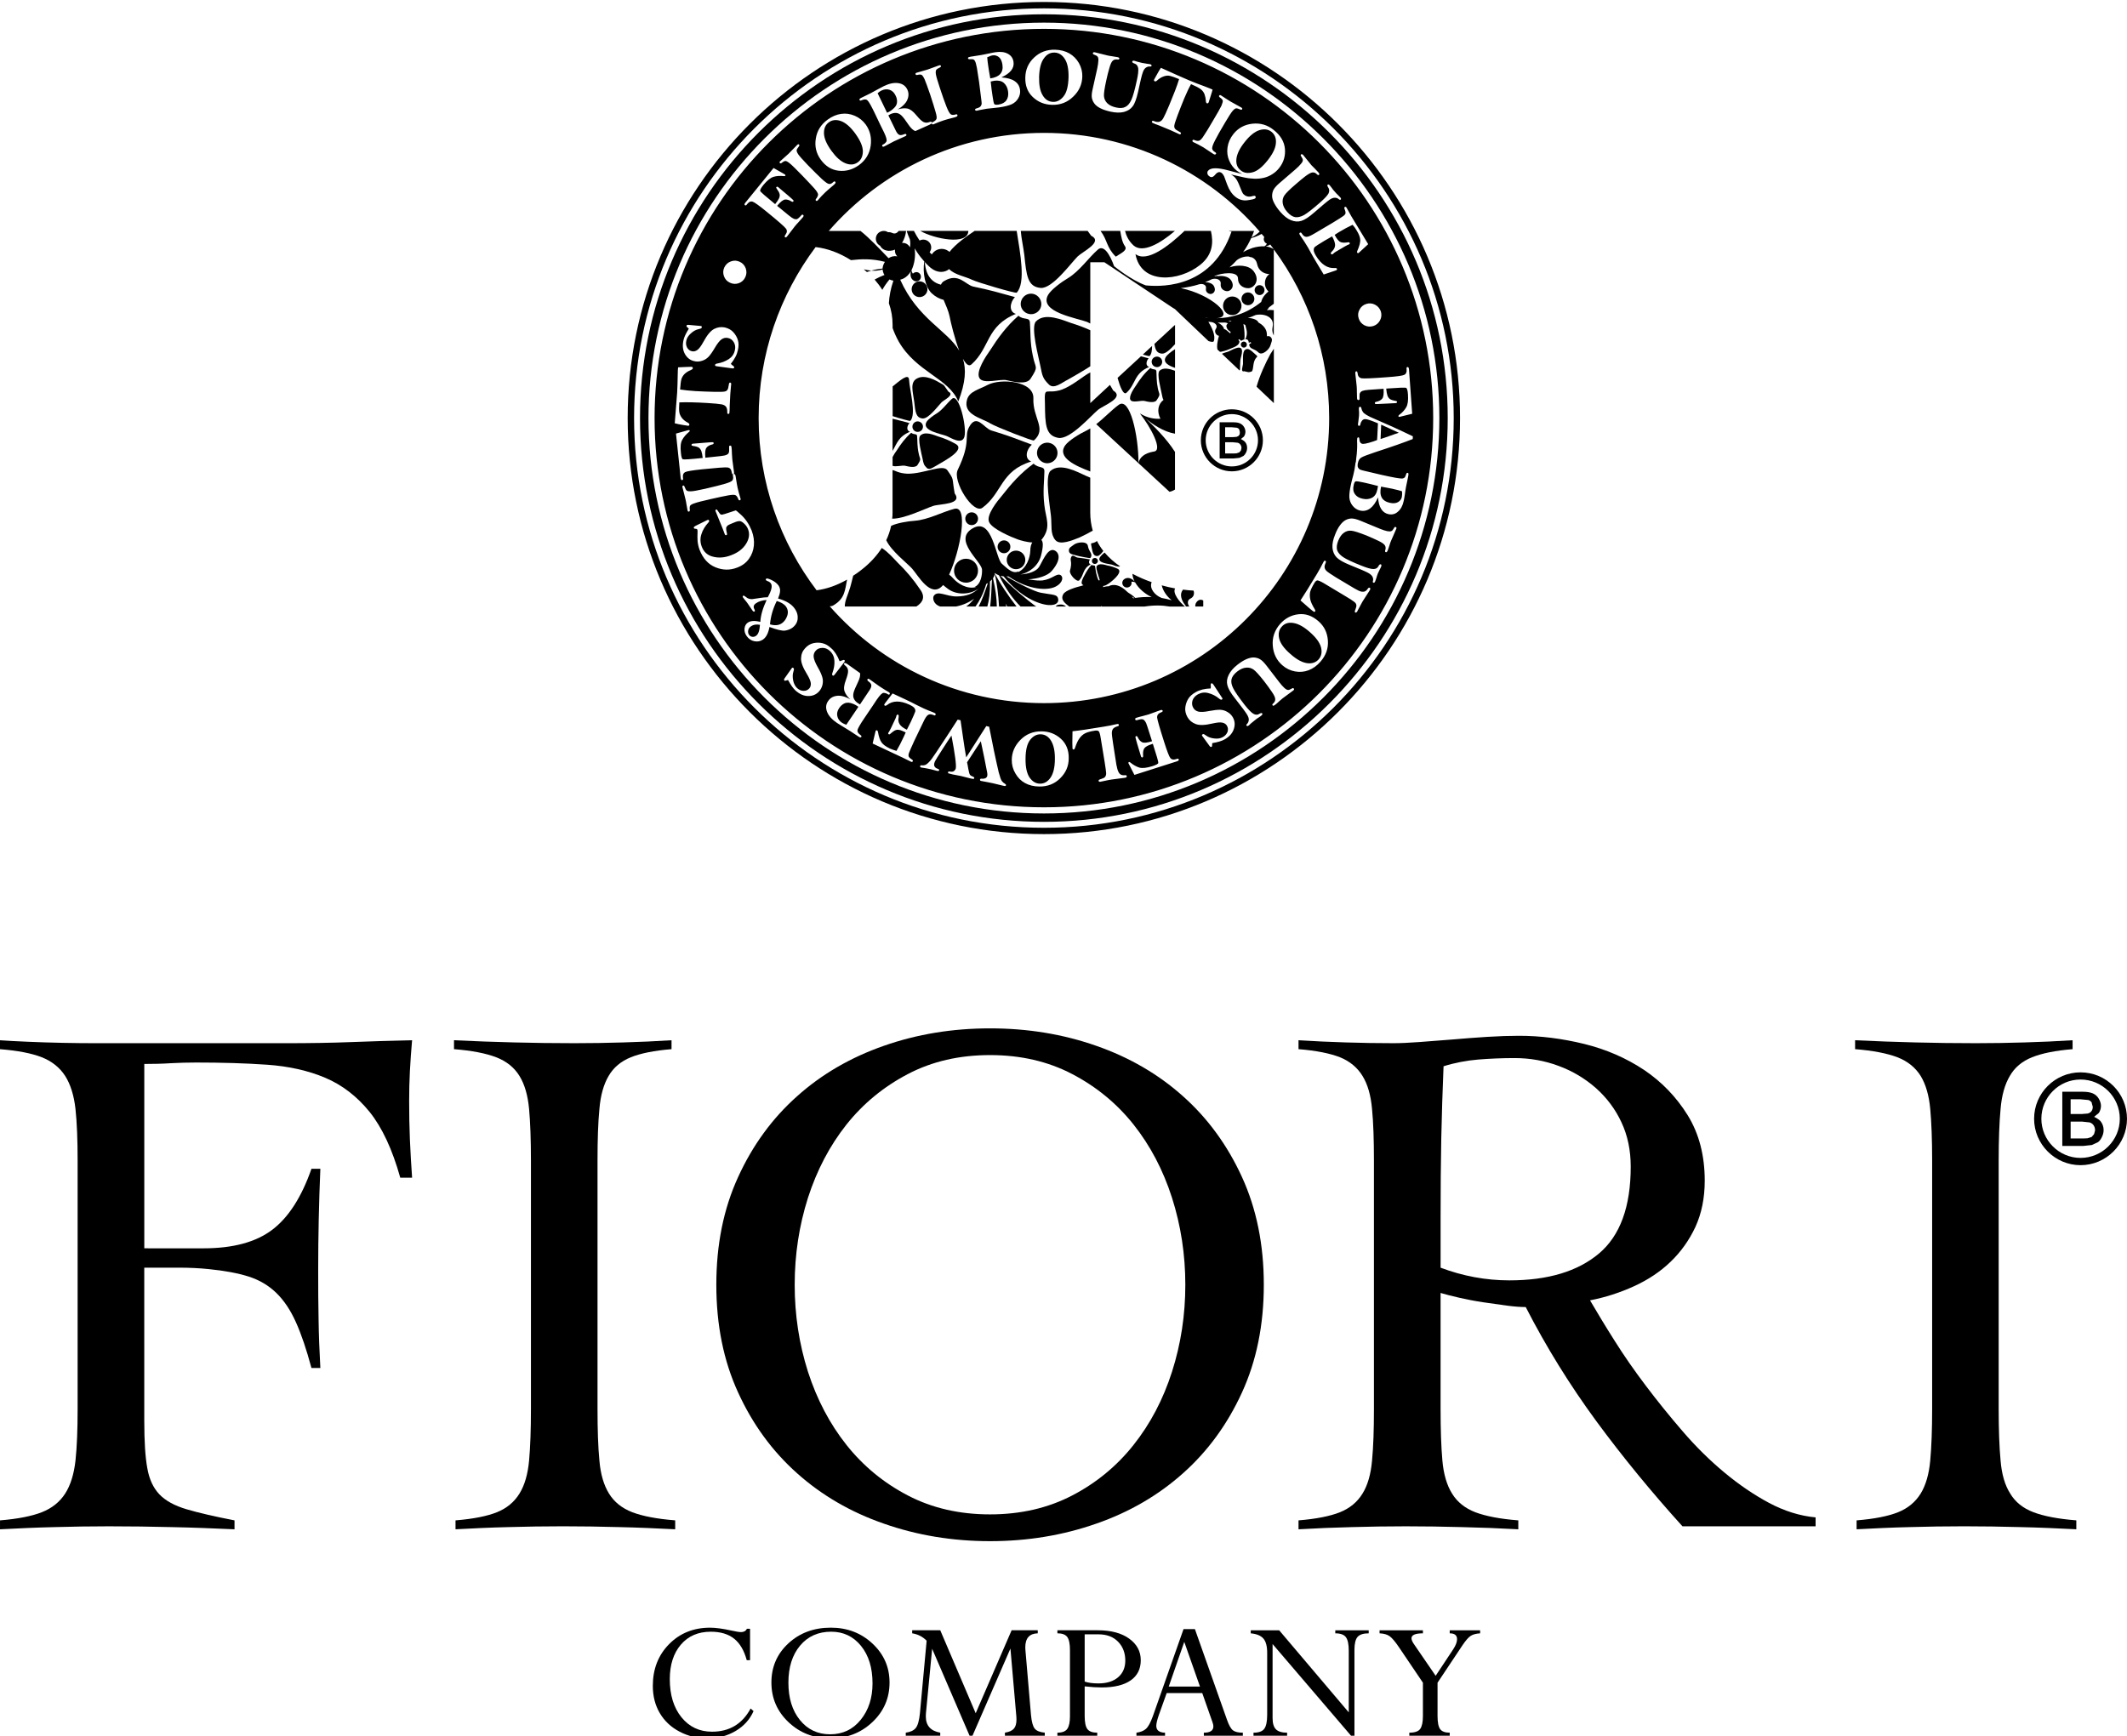 <?xml version="1.0" encoding="utf-8"?>
<!-- Generator: Adobe Illustrator 18.1.0, SVG Export Plug-In . SVG Version: 6.00 Build 0)  -->
<svg version="1.1" id="Шар_1" xmlns="http://www.w3.org/2000/svg" xmlns:xlink="http://www.w3.org/1999/xlink" x="0px" y="0px"
	 viewBox="0 0 148.434 121.192" enable-background="new 0 0 148.434 121.192" xml:space="preserve">
<path d="M62.005,7.824c0.143-0.077,0.279-0.171,0.403-0.301c0.13-0.125,0.189-0.265,0.193-0.418
	c0.004-0.152-0.029-0.295-0.101-0.431c-0.098-0.212-0.239-0.349-0.426-0.407c-0.178-0.057-0.372-0.04-0.566,0.055
	c-0.087,0.041-0.175,0.104-0.263,0.185l0.658,1.361C61.947,7.847,61.979,7.833,62.005,7.824"/>
<path d="M91.404,44.118c-0.407-0.36-0.784-0.572-1.138-0.629c-0.349-0.061-0.623,0.028-0.825,0.263
	c-0.185,0.208-0.25,0.479-0.175,0.81c0.077,0.334,0.334,0.703,0.795,1.098c0.423,0.375,0.813,0.586,1.158,0.633
	c0.34,0.045,0.611-0.049,0.805-0.268c0.194-0.223,0.25-0.501,0.163-0.844C92.094,44.846,91.834,44.493,91.404,44.118"/>
<path d="M59.351,49.073c-0.177-0.041-0.324-0.027-0.458,0.046c-0.132,0.072-0.24,0.175-0.324,0.299
	c-0.135,0.194-0.181,0.387-0.135,0.575c0.037,0.185,0.148,0.344,0.334,0.465c0.079,0.049,0.175,0.095,0.289,0.136l0.847-1.254
	c-0.045-0.031-0.067-0.054-0.093-0.065C59.674,49.184,59.522,49.119,59.351,49.073"/>
<path d="M69.107,5.473c0.643-0.092,0.932-0.413,0.848-0.965c-0.038-0.244-0.12-0.417-0.246-0.521
	c-0.137-0.106-0.279-0.143-0.425-0.124c-0.11,0.016-0.234,0.061-0.389,0.134c0.014,0.189,0.033,0.387,0.067,0.593
	C68.984,4.761,69.032,5.054,69.107,5.473"/>
<path d="M58.994,11.395c0.332,0.135,0.623,0.114,0.872-0.07c0.229-0.163,0.343-0.416,0.35-0.754c0-0.344-0.175-0.757-0.529-1.248
	c-0.336-0.46-0.67-0.75-0.99-0.868c-0.326-0.12-0.613-0.095-0.853,0.082c-0.242,0.175-0.352,0.434-0.342,0.783
	c0.014,0.349,0.189,0.752,0.525,1.214C58.347,10.974,58.667,11.263,58.994,11.395"/>
<path d="M97.617,30.209l-1.231-0.564l-0.041,0.998c0.152-0.043,0.353-0.112,0.621-0.208C97.251,30.333,97.469,30.254,97.617,30.209"
	/>
<path d="M52.414,43.714c-0.121,0.084-0.187,0.185-0.203,0.305c-0.017,0.112,0.002,0.212,0.063,0.299
	c0.051,0.073,0.123,0.116,0.22,0.134c0.09,0.014,0.183-0.008,0.271-0.073c0.159-0.11,0.244-0.369,0.269-0.764
	C52.78,43.569,52.575,43.601,52.414,43.714"/>
<path d="M54.854,42.346c-0.121-0.171-0.336-0.3-0.648-0.394c-0.263,0.529-0.423,1.069-0.471,1.631c0.343,0.1,0.62,0.073,0.836-0.082
	c0.169-0.121,0.293-0.295,0.369-0.524C55.014,42.75,54.986,42.537,54.854,42.346"/>
<path d="M69.39,5.636c-0.069,0.013-0.147,0.029-0.253,0.055c0.043,0.393,0.077,0.719,0.124,0.984
	c0.049,0.344,0.086,0.541,0.126,0.588c0.033,0.049,0.124,0.059,0.271,0.042c0.275-0.042,0.46-0.143,0.574-0.305
	c0.11-0.161,0.153-0.368,0.117-0.619c-0.033-0.252-0.132-0.446-0.294-0.592C69.894,5.649,69.668,5.6,69.39,5.636"/>
<path d="M72.61,51.257c-0.273,0-0.519,0.127-0.727,0.397c-0.207,0.273-0.313,0.713-0.315,1.319c-0.005,0.57,0.085,0.999,0.273,1.289
	c0.197,0.291,0.442,0.436,0.731,0.442c0.305,0.002,0.547-0.141,0.746-0.43c0.194-0.285,0.294-0.716,0.298-1.282
	c0.008-0.546-0.081-0.971-0.264-1.277C73.174,51.415,72.922,51.261,72.61,51.257"/>
<path d="M72.857,2.014c-15.013,0-27.177,12.162-27.177,27.171c0,14.999,12.164,27.169,27.177,27.169
	c15.001,0,27.16-12.169,27.16-27.169C100.018,14.175,87.859,2.014,72.857,2.014 M97.993,26.168c0.121-0.054,0.184-0.177,0.17-0.363
	l-0.009-0.077c-0.005-0.065,0.019-0.103,0.076-0.106c0.052-0.006,0.083,0.047,0.097,0.157l0.224,3.103l-0.841,0.207l-0.043,0.01
	c-0.052,0.005-0.078-0.016-0.078-0.051c0-0.025,0.01-0.053,0.051-0.084c0.218-0.158,0.381-0.336,0.491-0.529
	c0.114-0.191,0.152-0.49,0.124-0.897c-0.018-0.283-0.065-0.436-0.13-0.463c-0.059-0.031-0.519-0.014-1.388,0.049
	c0.02,0.208,0.047,0.368,0.083,0.478c0.037,0.112,0.099,0.194,0.169,0.248c0.079,0.06,0.22,0.104,0.419,0.137
	c0.053,0.01,0.08,0.031,0.086,0.061c0.004,0.058-0.033,0.087-0.1,0.093l-0.906,0.045c-0.315,0.017-0.482,0.022-0.505,0.014
	c-0.025-0.01-0.04-0.032-0.04-0.06c-0.004-0.049,0.031-0.081,0.11-0.094c0.167-0.033,0.303-0.101,0.397-0.211
	c0.098-0.104,0.124-0.34,0.104-0.697l-1.051,0.075c-0.203,0.017-0.348,0.043-0.429,0.075c-0.082,0.037-0.134,0.086-0.172,0.145
	c-0.024,0.06-0.031,0.155-0.027,0.277c0.004,0.092,0.004,0.149-0.004,0.177c-0.01,0.023-0.032,0.038-0.069,0.039
	c-0.059,0.004-0.09-0.033-0.101-0.122c-0.007-0.076-0.007-0.224-0.011-0.438c0-0.183-0.005-0.322-0.014-0.413L94.58,26.06
	c-0.004-0.089,0.023-0.138,0.07-0.141c0.059-0.002,0.081,0.051,0.097,0.164c0.017,0.189,0.116,0.297,0.287,0.325
	c0.161,0.024,0.753,0,1.784-0.079C97.479,26.282,97.869,26.227,97.993,26.168 M95.962,21.271c0.196,0.102,0.327,0.259,0.403,0.471
	c0.06,0.212,0.049,0.419-0.059,0.618c-0.106,0.198-0.26,0.33-0.471,0.399c-0.219,0.065-0.417,0.049-0.621-0.053
	c-0.197-0.109-0.33-0.263-0.395-0.474c-0.071-0.215-0.054-0.423,0.055-0.618c0.102-0.198,0.259-0.33,0.471-0.397
	C95.557,21.15,95.763,21.166,95.962,21.271 M93.825,14.57c-0.023-0.055-0.013-0.093,0.018-0.118
	c0.051-0.029,0.092-0.014,0.127,0.045l0.33,0.594l1.18,1.954c-0.216,0.204-0.439,0.406-0.662,0.609
	c-0.043,0.027-0.087,0.02-0.108-0.027c-0.017-0.025-0.017-0.067,0.016-0.128c0.137-0.311,0.204-0.558,0.2-0.745
	c-0.009-0.187-0.088-0.407-0.251-0.667c-0.08-0.145-0.175-0.275-0.285-0.395c-0.301,0.14-0.623,0.315-0.967,0.521
	c-0.051,0.033-0.15,0.097-0.283,0.181l0.106,0.187c0.069,0.113,0.146,0.204,0.224,0.268c0.087,0.063,0.191,0.091,0.332,0.091
	c0.134-0.006,0.218-0.014,0.253-0.024c0.063-0.015,0.101-0.004,0.128,0.031c0.022,0.045,0.018,0.077-0.019,0.104
	c-0.008,0.006-0.028,0.008-0.042,0.014c-0.111,0.043-0.414,0.214-0.919,0.517c-0.063,0.041-0.124,0.082-0.17,0.135
	c-0.018,0.01-0.028,0.018-0.042,0.028c-0.04,0.028-0.08,0.013-0.116-0.036c-0.023-0.04,0.009-0.093,0.08-0.161
	c0.132-0.127,0.204-0.268,0.216-0.429c0.001-0.163-0.069-0.368-0.21-0.619c-0.276,0.155-0.456,0.262-0.545,0.314
	c-0.364,0.222-0.584,0.358-0.647,0.413c-0.063,0.051-0.09,0.128-0.09,0.222c0,0.101,0.049,0.23,0.152,0.401
	c0.373,0.613,0.815,0.898,1.322,0.859c0.065-0.008,0.116,0.01,0.138,0.038c0.025,0.049,0.016,0.08-0.016,0.107
	c-0.027,0.016-0.065,0.03-0.113,0.044l-0.787,0.263l-0.528-0.878c-0.15-0.247-0.279-0.479-0.399-0.697
	c-0.116-0.222-0.215-0.39-0.296-0.514c-0.08-0.133-0.204-0.333-0.391-0.595c-0.025-0.034-0.043-0.058-0.047-0.075
	c-0.053-0.077-0.049-0.126,0.004-0.158c0.043-0.027,0.09-0.012,0.126,0.049c0.094,0.16,0.202,0.238,0.318,0.24
	c0.116,0.006,0.304-0.075,0.565-0.231l1.252-0.739c0.421-0.258,0.682-0.419,0.772-0.49c0.093-0.07,0.144-0.135,0.15-0.206
	C93.904,14.806,93.882,14.706,93.825,14.57 M56.987,41.205c-2.535-3.34-4.045-7.508-4.045-12.02c0-4.479,1.486-8.61,3.976-11.938
	c0.826,0.095,1.648,0.399,2.467,0.912c0.736-0.082,1.474-0.114,2.37,0.12c-0.075,0.116-0.134,0.247-0.155,0.384
	c-0.005,0.025-0.005,0.058-0.01,0.086c-0.277,0.023-0.538,0.07-0.788,0.143c0.24,0.018,0.491,0.004,0.793-0.082
	c0.01,0.13,0.049,0.266,0.128,0.383c-0.24,0.09-0.47,0.201-0.688,0.321c0.203,0.234,0.386,0.475,0.539,0.719
	c0.129-0.242,0.301-0.483,0.499-0.727c0.08,0.045,0.179,0.069,0.274,0.084c-0.193,0.561-0.287,1.073-0.316,1.576
	c0.171,0.482,0.259,0.985,0.259,1.51v0.222c0.109,0.307,0.249,0.621,0.423,0.937c1.23,2.146,3.492,2.555,4.163,4.191
	c0.513-1.34,0.558-2.256,0.32-2.986c0.207,0.371,0.41,0.572,0.605,0.391c1.305-1.169,1.002-2.665,3.093-3.52
	c-0.501-0.141-0.428-0.784-0.069-1.175c-1.156-0.312-1.637-0.472-2.911-0.733c-0.538-0.122-1.009-0.983-2.001-0.399
	c-0.134,0.065-0.202,0.159-0.249,0.268c-0.942-0.222-1.103-1.141-1.122-1.575c0.216,0.239,0.369,0.368,0.407,0.401
	c0.485,0.391,0.989,0.334,1.287,0.086c0.376,0.399,1.14,0.518,1.592,0.743c0.416,0.199,3.062,0.973,3.122,0.902
	c0.645-0.679,0.249-2.741,0-4.31h-2.942c-0.008,0.01-0.028,0.023-0.04,0.031c-0.45,0.291-1.305,0.902-1.709,1.437
	c-0.024-0.028-0.056-0.047-0.085-0.071c-0.368-0.254-0.865-0.161-1.122,0.202c-0.008,0.014-0.016,0.032-0.028,0.043
	c-0.055-0.049-0.098-0.102-0.153-0.157c0.024-0.024,0.04-0.054,0.055-0.086c0.14-0.272,0.025-0.605-0.249-0.737
	c-0.157-0.081-0.354-0.073-0.505,0.008c-0.152-0.222-0.277-0.448-0.393-0.67H63.27c0.069,0.209,0.145,0.403,0.226,0.589
	c0.043,0.181,0.037,0.38,0.004,0.562c-0.098-0.21-0.315-0.336-0.551-0.312c0.164-0.267,0.26-0.58,0.281-0.839H62.72
	c-0.119,0.152-0.263,0.222-0.432,0.152c-0.112-0.053-0.217-0.073-0.32-0.061c-0.021-0.014-0.038-0.027-0.058-0.036
	c-0.061-0.031-0.125-0.047-0.188-0.054h-0.101c-0.183,0.02-0.351,0.124-0.443,0.301c-0.136,0.272-0.024,0.598,0.242,0.734
	c0.129,0.243,0.421,0.434,0.904,0.318c0.047-0.012,0.088-0.033,0.134-0.051c-0.008,0.063-0.008,0.132,0.008,0.196
	c0.022,0.113,0.083,0.205,0.15,0.274c-0.236-0.04-0.444,0.019-0.607,0.131c-0.693-0.714-1.313-1.391-1.959-1.902h-2.213
	c3.647-4.191,9.022-6.845,15.023-6.845c6.008,0,11.401,2.671,15.052,6.89c-0.198,0.192-0.416,0.325-0.571,0.403
	c0.086-0.202,0.146-0.358,0.175-0.448H85.74c0.033,0.02,0.098,0.031,0.204,0.043c-1.305,3.781-4.575,3.897-5.982,3.758
	c-1.034-0.368-2.198-1.33-2.198-1.33l-0.006,0.013c-0.33-0.929-0.762-1.537-1.152-1.173c-0.644,0.566-1.273,1.497-2.081,1.987
	c-0.454,0.267-1.164,0.795-1.378,1.158c-0.7,1.207,2.02,1.627,2.718,1.896c0.059,0.026,0.131,0.063,0.221,0.111v-4.277h0.983
	l0.635,0.421l0.134,0.09l1.521,1.014l0.244,0.161l2.209,1.472L82,21.581l0.279,0.268l2.061,1.963
	c0.201,0.063,0.331,0.071,0.362,0.009c0.156-0.384-0.149-0.995-0.375-1.362c0.081,0.011,0.153,0.022,0.226,0.025
	c0.218,0.036,0.46,0.228,0.305,0.456c-0.124,0.179-0.042,0.371,0.107,0.468c0.032,0.017,0.061,0.027,0.103,0.031
	c-0.092,0.304-0.175,0.734-0.103,0.965l0.162,0.149c0.033,0.006,0.071,0.006,0.12-0.005c0.242-0.056,0.461-0.133,0.682-0.235
	c0.179-0.074,0.553-0.195,0.566-0.461c0-0.038-0.037-0.087-0.076-0.138c0.021-0.008,0.045-0.024,0.072-0.035
	c0.029,0.027,0.052,0.051,0.075,0.075c0.09,0.086,0.124-0.049,0.273-0.051c0.032-0.329,0.01-0.616-0.041-0.924
	c-0.01-0.037-0.018-0.1-0.025-0.163c0.049,0.022,0.088,0.045,0.134,0.073c0.067,0.307,0.208,0.571-0.004,1.007
	c0.135-0.069,0.246,0.086,0.246,0.239c0.044-0.02,0.082-0.039,0.112-0.059c0.021,0.022,0.039,0.045,0.063,0.065
	c-0.085,0.047-0.144,0.081-0.144,0.088c-0.008,0.357,0.354,0.285,0.643,0.574c0.252,0.25,0.755-0.203,0.839-0.499
	c0.05-0.197,0.158-0.36,0.063-0.513c-0.08-0.132-0.191-0.146-0.312-0.118c0.006-0.097,0-0.197-0.025-0.311
	c-0.07-0.285-0.3-0.506-0.574-0.657c-0.004-0.012-0.008-0.022-0.014-0.031c-0.067-0.169-0.485-0.295-0.727-0.267
	c0.189-0.063,0.37-0.135,0.549-0.216c0.575-0.128,1.344,0.117,1.189,0.831c-0.051,0.228-0.006,0.433,0.082,0.594v-1.765
	c-0.163-0.018-0.33-0.018-0.486-0.004c0.06-0.047,0.106-0.11,0.156-0.195c0.122-0.088,0.234-0.169,0.33-0.248v-0.338v-0.784v-0.258
	v-0.023v-1.376V18.14v-0.122V17.46v-0.051c2.434,3.295,3.864,7.368,3.864,11.776c0,10.99-8.909,19.897-19.897,19.897
	c-5.961,0-11.309-2.61-14.955-6.76c0.094,0,0.174-0.017,0.251-0.064c0.814-0.474,0.808-1.067,0.958-1.798
	C58.402,40.864,57.697,41.113,56.987,41.205 M63.746,19.574c0.03,0.024,0.057,0.04,0.079,0.045c0.148,0.056,0.32,0.002,0.397-0.139
	c0.091-0.151,0.04-0.351-0.112-0.442c-0.137-0.078-0.301-0.045-0.405,0.063c-0.046-0.059-0.085-0.141-0.098-0.236
	c0.222-0.448,0.286-1.018,0.231-1.441c-0.001-0.031-0.01-0.063-0.015-0.092c0.047,0.07,0.088,0.134,0.128,0.196
	c0.014,0.022,0.022,0.042,0.037,0.063c0.179,0.267,0.362,0.491,0.515,0.662c-0.132,0.771,0.057,1.792,0.519,2.221
	c0.263,0.248,0.556,0.393,0.828,0.458c0.158,0.375,0.336,0.77,0.413,1.13c0.089,0.468,0.36,1.586,0.678,2.417
	c-0.847-1.433-2.887-2.205-4.12-4.953c0.073-0.022,0.156-0.047,0.235-0.086c0.215-0.11,0.383-0.287,0.509-0.503
	C63.526,19.128,63.508,19.417,63.746,19.574 M88.521,20.346c-0.199,0.168-0.342,0.334-0.419,0.49
	c-0.045,0.088-0.067,0.164-0.091,0.244c-1.031,0.831-2.115,1.128-3.136,1.134c1.409-0.077-0.354-1.673-2.475-2.101
	c0.47-0.057,0.905-0.146,1.297-0.273c0,0.004,0,0.004,0,0.004c0.214-0.061,0.511,0.024,0.462,0.295
	c-0.041,0.208,0.116,0.355,0.285,0.38c0.184,0.031,0.465-0.18,0.275-0.538c-0.104-0.21-0.393-0.283-0.621-0.283
	c0.163-0.061,0.324-0.134,0.471-0.209c0.281-0.088,0.666,0,0.618,0.354c-0.028,0.283,0.189,0.461,0.423,0.483
	c0.245,0.026,0.595-0.283,0.314-0.74c-0.179-0.305-0.653-0.358-0.973-0.305c0.148-0.087-0.312,0.072-0.177-0.02
	c0.413-0.193,1.63-0.375,1.62,0.183c-0.006,0.44,0.359,0.682,0.725,0.674c0.374-0.003,0.867-0.525,0.362-1.192
	c-0.348-0.448-1.132-0.438-1.612-0.285c-0.023,0.008-0.051,0.015-0.072,0.026c0.191-0.164,0.36-0.336,0.513-0.504
	c0.232-0.178,0.56-0.282,0.841-0.254c0.049,0.027,0.116,0.045,0.212,0.055c0.179,0.077,0.316,0.226,0.367,0.477
	c0.097,0.463,0.474,0.68,0.857,0.694c-0.067,0.047-0.128,0.104-0.179,0.176C88.189,19.645,88.238,20.079,88.521,20.346
	 M85.882,23.167c-0.013,0.032-0.022,0.07-0.026,0.102c-0.015-0.009-0.038-0.022-0.049-0.036c-0.144-0.114-0.242-0.238-0.383-0.261
	c-0.047-0.207-0.252-0.369-0.448-0.456c0.179,0.004,0.348,0.004,0.513-0.003c0.069,0.008,0.142,0.031,0.202,0.055
	c-0.066,0.063-0.119,0.135-0.106,0.208C85.624,22.996,85.74,23.08,85.882,23.167 M85.865,22.438
	c-0.08-0.017-0.175-0.036-0.092-0.051c0.045,0,0.108,0,0.179,0.008c-0.01,0.008-0.027,0.014-0.037,0.014
	C85.901,22.416,85.891,22.428,85.865,22.438 M84.408,22.194c-0.089-0.006-0.181-0.014-0.268-0.024
	c-0.009-0.01-0.009-0.014-0.009-0.014C84.227,22.176,84.319,22.186,84.408,22.194 M88.231,16.546
	c-0.024,0.036-0.032,0.077-0.036,0.118c-0.015,0.153,0.081,0.295,0.214,0.344c-0.029,0.067-0.086,0.137-0.171,0.187
	c-0.281-0.014-0.572,0.035-0.836,0.115c-0.037,0.015-0.072,0.024-0.1,0.038c-0.175,0.063-0.341,0.132-0.481,0.212
	c-0.023,0.018-0.049,0.037-0.078,0.054c0.263-0.369,0.448-0.72,0.569-0.995c0.244-0.059,0.495-0.163,0.731-0.291
	C88.106,16.398,88.171,16.473,88.231,16.546 M88.323,17.2c0.094-0.02,0.222-0.059,0.321-0.134c0.084,0.108,0.165,0.216,0.247,0.33
	C88.723,17.283,88.528,17.219,88.323,17.2 M90.781,11.443c0.093-0.104,0.138-0.192,0.138-0.262c0-0.066-0.034-0.141-0.091-0.227
	c-0.037-0.057-0.059-0.094-0.059-0.112c0-0.018,0.005-0.04,0.025-0.06c0.047-0.037,0.09-0.021,0.151,0.04l0.568,0.704
	c0.063,0.063,0.13,0.134,0.21,0.211c0.126,0.126,0.222,0.228,0.289,0.304c0.061,0.073,0.074,0.127,0.037,0.162
	c-0.037,0.031-0.09,0.02-0.137-0.03c-0.094-0.102-0.199-0.145-0.312-0.137c-0.108,0.01-0.271,0.094-0.502,0.265
	c-0.217,0.171-0.454,0.365-0.7,0.582c-0.409,0.35-0.663,0.605-0.771,0.765c-0.104,0.16-0.139,0.336-0.113,0.534
	c0.031,0.201,0.129,0.405,0.316,0.614c0.187,0.21,0.369,0.33,0.554,0.363c0.181,0.025,0.391-0.024,0.618-0.147
	c0.229-0.13,0.603-0.423,1.13-0.883c0.3-0.265,0.498-0.476,0.582-0.629c0.067-0.15,0.061-0.291-0.024-0.413
	c-0.063-0.094-0.073-0.153-0.041-0.192c0.041-0.034,0.095-0.02,0.154,0.051c0.025,0.031,0.071,0.088,0.135,0.171
	c0.053,0.088,0.128,0.171,0.204,0.255c0.067,0.083,0.148,0.169,0.244,0.26c0.073,0.066,0.116,0.115,0.143,0.145
	c0.062,0.071,0.075,0.123,0.028,0.157c-0.028,0.027-0.071,0.019-0.126-0.024c-0.067-0.067-0.158-0.102-0.261-0.106
	c-0.109-0.008-0.247,0.04-0.389,0.139c-0.153,0.106-0.505,0.399-1.066,0.889c-0.372,0.326-0.67,0.515-0.9,0.587
	c-0.235,0.073-0.472,0.055-0.727-0.049c-0.25-0.102-0.492-0.295-0.73-0.566c-0.188-0.214-0.326-0.413-0.426-0.603
	c-0.103-0.189-0.158-0.362-0.158-0.52c0-0.161,0.034-0.303,0.1-0.435c0.07-0.129,0.203-0.281,0.399-0.451l1.144-0.985
	C90.573,11.676,90.695,11.551,90.781,11.443 M88.875,9.064c0.483,0.377,0.745,0.817,0.794,1.319c0.045,0.498-0.087,0.95-0.403,1.347
	c-0.132,0.167-0.285,0.307-0.464,0.421c-0.169,0.112-0.369,0.201-0.571,0.253c-0.215,0.054-0.441,0.077-0.687,0.073
	c-0.245-0.01-0.496-0.038-0.764-0.1l-0.878-0.201c0.083,0.047,0.136,0.087,0.171,0.116c0.102,0.075,0.176,0.171,0.249,0.287
	c0.067,0.12,0.155,0.309,0.253,0.57c0.067,0.183,0.124,0.293,0.148,0.334c0.017,0.036,0.056,0.079,0.119,0.124
	c0.157,0.13,0.368,0.151,0.616,0.07c0.055-0.019,0.099-0.017,0.137,0.009c0.047,0.042,0.051,0.096,0.01,0.151
	c-0.042,0.051-0.216,0.097-0.531,0.139c-0.318,0.048-0.603-0.031-0.861-0.239c-0.245-0.191-0.436-0.478-0.575-0.853
	c-0.095-0.275-0.171-0.468-0.21-0.572c-0.051-0.102-0.105-0.181-0.16-0.23c-0.08-0.057-0.155-0.08-0.224-0.063
	c-0.077,0.014-0.152,0.072-0.242,0.177c-0.083,0.1-0.164,0.155-0.222,0.165c-0.069,0.012-0.135-0.01-0.208-0.073
	c-0.061-0.047-0.104-0.105-0.11-0.178c-0.018-0.073,0-0.134,0.043-0.189c0.179-0.226,0.657-0.232,1.421-0.024
	c0.497,0.136,0.816,0.213,0.96,0.244c-0.162-0.077-0.281-0.15-0.382-0.23c-0.222-0.177-0.403-0.413-0.521-0.696
	c-0.127-0.287-0.167-0.597-0.119-0.931c0.049-0.334,0.183-0.64,0.409-0.927c0.336-0.423,0.78-0.662,1.329-0.722
	C87.957,8.576,88.448,8.722,88.875,9.064 M85.33,7.014c-0.023-0.061-0.083-0.132-0.199-0.212c-0.055-0.042-0.075-0.083-0.051-0.128
	c0.033-0.045,0.075-0.049,0.135-0.01c0.053,0.032,0.167,0.105,0.336,0.219c0.135,0.086,0.236,0.155,0.318,0.202l0.757,0.421
	c0.063,0.039,0.083,0.076,0.054,0.12c-0.024,0.042-0.063,0.045-0.128,0.018c-0.134-0.063-0.23-0.084-0.293-0.079
	c-0.067,0.01-0.147,0.07-0.244,0.182c-0.1,0.114-0.275,0.394-0.538,0.836c-0.311,0.514-0.529,0.915-0.68,1.205
	c-0.149,0.289-0.216,0.479-0.206,0.577c0.012,0.092,0.069,0.175,0.185,0.242c0.083,0.049,0.106,0.093,0.083,0.134
	c-0.033,0.057-0.094,0.061-0.179,0.01c-0.024-0.016-0.058-0.036-0.104-0.069c-0.289-0.198-0.493-0.332-0.605-0.4
	c-0.249-0.141-0.435-0.241-0.556-0.296c-0.071-0.031-0.112-0.055-0.143-0.067c-0.058-0.037-0.073-0.078-0.046-0.128
	c0.022-0.035,0.061-0.045,0.114-0.02c0.152,0.066,0.264,0.079,0.348,0.048c0.085-0.028,0.204-0.153,0.336-0.372
	c0.152-0.221,0.36-0.566,0.638-1.047c0.302-0.497,0.485-0.839,0.576-1.018C85.313,7.2,85.345,7.079,85.33,7.014 M80.392,8.481
	c0.012-0.051,0.059-0.061,0.132-0.031c0.15,0.063,0.278,0.08,0.383,0.049c0.107-0.032,0.2-0.114,0.272-0.246
	c0.078-0.132,0.213-0.431,0.412-0.901c0.306-0.734,0.548-1.346,0.693-1.829C82,5.404,81.79,5.329,81.646,5.296
	c-0.129-0.032-0.284-0.018-0.443,0.039c-0.164,0.058-0.316,0.152-0.461,0.289c-0.058,0.053-0.109,0.069-0.144,0.055
	c-0.067-0.028-0.078-0.065-0.06-0.118c0.009-0.015,0.07-0.124,0.181-0.328c0.113-0.205,0.208-0.372,0.296-0.499
	c0.883,0.404,1.553,0.698,1.988,0.883c0.326,0.137,0.689,0.278,1.094,0.424c0.143,0.053,0.261,0.1,0.348,0.138
	c0.039,0.015,0.096,0.039,0.176,0.076c-0.013,0.077-0.068,0.23-0.137,0.46l-0.135,0.426c-0.03,0.067-0.064,0.089-0.132,0.065
	c-0.039-0.017-0.063-0.076-0.067-0.177c-0.01-0.167-0.047-0.324-0.098-0.47C83.987,6.416,83.899,6.3,83.771,6.21
	c-0.124-0.089-0.338-0.203-0.653-0.337c-0.145,0.254-0.3,0.584-0.469,0.982c-0.166,0.408-0.326,0.807-0.47,1.192
	c-0.144,0.383-0.218,0.619-0.228,0.708c-0.011,0.088,0,0.161,0.042,0.22c0.035,0.058,0.155,0.141,0.34,0.238
	c0.069,0.029,0.095,0.07,0.077,0.114c-0.019,0.049-0.061,0.061-0.119,0.039l-0.075-0.037l-0.531-0.242
	c-0.417-0.175-0.683-0.285-0.766-0.317l-0.332-0.125c-0.025-0.01-0.079-0.033-0.165-0.073C80.389,8.551,80.372,8.517,80.392,8.481
	 M76.248,6.23l0.328-1.469c0.041-0.206,0.069-0.379,0.073-0.517c0.012-0.135-0.008-0.232-0.049-0.284
	c-0.04-0.053-0.11-0.099-0.208-0.13c-0.059-0.023-0.101-0.043-0.108-0.059c-0.024-0.014-0.024-0.035-0.016-0.065
	c0.016-0.051,0.051-0.072,0.138-0.055l0.882,0.22c0.081,0.021,0.181,0.036,0.293,0.051c0.173,0.024,0.312,0.047,0.413,0.068
	c0.088,0.022,0.134,0.055,0.12,0.111c-0.014,0.047-0.053,0.064-0.124,0.054c-0.135-0.023-0.246,0.004-0.33,0.077
	c-0.088,0.07-0.163,0.243-0.24,0.511c-0.076,0.269-0.156,0.562-0.222,0.888c-0.114,0.525-0.169,0.88-0.158,1.073
	c0.014,0.191,0.09,0.355,0.225,0.495c0.146,0.144,0.35,0.246,0.622,0.303c0.271,0.061,0.489,0.049,0.654-0.042
	c0.17-0.086,0.299-0.245,0.409-0.483c0.114-0.242,0.242-0.696,0.387-1.378c0.091-0.399,0.118-0.684,0.091-0.851
	c-0.034-0.169-0.123-0.274-0.27-0.318c-0.106-0.037-0.157-0.082-0.143-0.132c0.015-0.059,0.069-0.071,0.147-0.055
	c0.043,0.01,0.116,0.033,0.211,0.065c0.107,0.031,0.206,0.053,0.324,0.082c0.102,0.022,0.212,0.04,0.35,0.06
	c0.097,0.012,0.165,0.021,0.2,0.029c0.087,0.022,0.127,0.059,0.116,0.11c-0.003,0.043-0.051,0.061-0.11,0.053
	c-0.099-0.01-0.189,0.018-0.28,0.075c-0.094,0.063-0.171,0.175-0.226,0.347c-0.063,0.172-0.175,0.622-0.325,1.345
	c-0.11,0.479-0.228,0.817-0.376,1.012c-0.141,0.193-0.346,0.321-0.614,0.394c-0.262,0.065-0.564,0.058-0.924-0.019
	c-0.279-0.064-0.51-0.135-0.699-0.231c-0.191-0.093-0.334-0.202-0.431-0.33c-0.094-0.125-0.157-0.263-0.181-0.405
	C76.171,6.687,76.189,6.489,76.248,6.23 M72.169,4.014c0.399-0.377,0.888-0.56,1.47-0.544c0.377,0.012,0.707,0.097,0.988,0.259
	c0.275,0.158,0.503,0.389,0.669,0.679c0.165,0.294,0.246,0.613,0.233,0.953c-0.017,0.528-0.22,0.99-0.632,1.383
	c-0.407,0.401-0.903,0.591-1.481,0.574c-0.532-0.014-0.977-0.197-1.342-0.545c-0.369-0.348-0.54-0.807-0.522-1.381
	C71.568,4.851,71.766,4.391,72.169,4.014 M67.612,3.987c0.043-0.017,0.165-0.041,0.367-0.067c0.38-0.052,0.72-0.118,1.044-0.189
	c0.188-0.043,0.34-0.07,0.458-0.088c0.34-0.047,0.629-0.014,0.849,0.108c0.231,0.124,0.363,0.312,0.399,0.572
	c0.065,0.435-0.22,0.796-0.847,1.08c0.401,0.029,0.708,0.11,0.916,0.252c0.222,0.143,0.348,0.343,0.383,0.599
	c0.034,0.214-0.009,0.419-0.124,0.61c-0.109,0.192-0.273,0.33-0.468,0.419c-0.199,0.088-0.487,0.161-0.881,0.216
	c-0.099,0.011-0.246,0.027-0.448,0.049c-0.169,0.013-0.304,0.027-0.399,0.042c-0.123,0.017-0.297,0.049-0.503,0.093
	c-0.095,0.024-0.152,0.038-0.189,0.043c-0.068,0.006-0.115-0.014-0.122-0.065c-0.004-0.042,0.022-0.071,0.083-0.087
	c0.111-0.031,0.194-0.065,0.245-0.1c0.047-0.029,0.082-0.077,0.107-0.142c0.032-0.065,0.032-0.167,0.009-0.297l-0.164-1.311
	c-0.059-0.406-0.108-0.729-0.15-0.97c-0.049-0.244-0.086-0.399-0.124-0.465c-0.027-0.069-0.066-0.114-0.11-0.135
	c-0.051-0.023-0.12-0.03-0.202-0.023c-0.075,0.01-0.117,0.003-0.143-0.006c-0.026-0.008-0.038-0.029-0.046-0.054
	C67.549,4.028,67.569,4.001,67.612,3.987 M60.086,6.837c0.485-0.227,0.883-0.434,1.201-0.619c0.145-0.079,0.273-0.146,0.393-0.207
	c0.385-0.187,0.727-0.253,1.02-0.206c0.295,0.045,0.495,0.196,0.618,0.442c0.078,0.169,0.102,0.34,0.063,0.525
	c-0.041,0.181-0.12,0.34-0.249,0.48c-0.122,0.141-0.285,0.268-0.486,0.387c0.246-0.077,0.468-0.1,0.673-0.063
	c0.191,0.036,0.404,0.193,0.633,0.474c0.216,0.259,0.385,0.421,0.509,0.473c0.126,0.056,0.261,0.053,0.41-0.006
	c0.08-0.034,0.142-0.025,0.16,0.02c0.006,0.014,0.006,0.024,0.006,0.035c0.008-0.014,0.021-0.031,0.047-0.043
	c0.146-0.071,0.237-0.146,0.27-0.232c0.03-0.079,0.008-0.245-0.069-0.5c-0.069-0.251-0.191-0.64-0.362-1.165
	c-0.188-0.548-0.32-0.913-0.399-1.098c-0.086-0.179-0.157-0.284-0.214-0.309c-0.065-0.031-0.163-0.027-0.289,0.006
	c-0.072,0.016-0.116,0-0.131-0.053c-0.014-0.045,0.009-0.08,0.076-0.102c0.063-0.019,0.197-0.056,0.392-0.112
	c0.151-0.042,0.271-0.075,0.363-0.105l0.812-0.295c0.068-0.023,0.114-0.011,0.128,0.035c0.013,0.045-0.006,0.082-0.069,0.11
	c-0.134,0.062-0.22,0.118-0.258,0.171c-0.029,0.053-0.047,0.157-0.024,0.299c0.024,0.155,0.118,0.472,0.281,0.965
	c0.183,0.562,0.341,0.998,0.46,1.301c0.118,0.299,0.218,0.476,0.299,0.535c0.079,0.049,0.183,0.056,0.313,0.017
	c0.08-0.031,0.134-0.022,0.153,0.028c0.017,0.059-0.02,0.109-0.112,0.138c-0.029,0.008-0.07,0.022-0.118,0.037
	c-0.348,0.088-0.576,0.152-0.699,0.192c-0.276,0.09-0.47,0.167-0.6,0.224c-0.061,0.029-0.109,0.047-0.134,0.057
	c-0.069,0.023-0.108,0.008-0.128-0.043c-0.001-0.015-0.001-0.035,0.006-0.047c-0.014,0.039-0.069,0.078-0.16,0.122L63.878,9.15
	c-0.156-0.054-0.309-0.198-0.476-0.442c-0.207-0.312-0.371-0.524-0.486-0.638c-0.118-0.112-0.243-0.175-0.369-0.185
	c-0.132-0.01-0.263,0.018-0.403,0.081c-0.037,0.02-0.086,0.047-0.15,0.087c0.288,0.594,0.466,0.961,0.535,1.098
	c0.071,0.138,0.144,0.221,0.226,0.262c0.08,0.034,0.194,0.019,0.343-0.042c0.074-0.038,0.128-0.028,0.151,0.018
	c0.022,0.046,0,0.086-0.069,0.117l-0.791,0.358c-0.105,0.05-0.237,0.122-0.394,0.208c-0.151,0.082-0.246,0.132-0.286,0.149
	c-0.069,0.034-0.114,0.028-0.139-0.021c-0.024-0.045-0.006-0.086,0.059-0.114c0.095-0.045,0.171-0.114,0.226-0.201
	c0.057-0.086,0-0.307-0.169-0.66l-0.234-0.472l-0.437-0.916c-0.23-0.471-0.384-0.749-0.482-0.833c-0.088-0.085-0.224-0.085-0.41,0
	c-0.069,0.033-0.118,0.023-0.141-0.024C59.959,6.933,59.99,6.884,60.086,6.837 M56.932,9.673c0.083-0.543,0.36-0.987,0.826-1.323
	c0.308-0.224,0.625-0.358,0.944-0.401c0.32-0.047,0.637,0,0.947,0.132c0.31,0.134,0.565,0.336,0.768,0.613
	c0.304,0.426,0.421,0.92,0.344,1.482c-0.08,0.558-0.352,1.011-0.823,1.354c-0.437,0.311-0.897,0.439-1.397,0.389
	c-0.504-0.053-0.924-0.308-1.264-0.775C56.96,10.704,56.842,10.217,56.932,9.673 M54.444,11.257
	c0.047-0.047,0.147-0.139,0.304-0.273c0.117-0.102,0.21-0.187,0.279-0.25l0.605-0.617c0.053-0.055,0.095-0.061,0.134-0.024
	c0.029,0.034,0.024,0.076-0.016,0.127c-0.094,0.114-0.145,0.203-0.155,0.262c-0.01,0.069,0.027,0.159,0.108,0.287
	c0.085,0.123,0.303,0.371,0.661,0.745c0.417,0.428,0.747,0.752,0.981,0.973c0.242,0.22,0.405,0.338,0.499,0.353
	c0.098,0.016,0.192-0.024,0.287-0.116c0.064-0.066,0.116-0.08,0.151-0.043c0.047,0.046,0.034,0.104-0.041,0.174
	c-0.018,0.02-0.049,0.047-0.088,0.082c-0.274,0.228-0.456,0.389-0.551,0.478c-0.204,0.199-0.348,0.348-0.438,0.456
	c-0.042,0.055-0.072,0.095-0.1,0.118c-0.049,0.045-0.095,0.051-0.129,0.01c-0.028-0.033-0.022-0.069,0.012-0.114
	c0.1-0.128,0.146-0.236,0.141-0.322c-0.012-0.089-0.1-0.232-0.273-0.427c-0.175-0.194-0.454-0.493-0.837-0.89
	c-0.41-0.419-0.684-0.694-0.839-0.822c-0.148-0.122-0.258-0.187-0.32-0.187c-0.069,0.002-0.155,0.043-0.258,0.127
	c-0.057,0.047-0.102,0.051-0.137,0.014C54.387,11.345,54.394,11.304,54.444,11.257 M52.023,14.138l1.961-2.411l0.753,0.428
	l0.033,0.022c0.047,0.034,0.054,0.071,0.03,0.095c-0.015,0.021-0.043,0.029-0.096,0.021c-0.267-0.029-0.509-0.014-0.72,0.049
	c-0.209,0.063-0.444,0.251-0.71,0.568c-0.175,0.22-0.247,0.36-0.222,0.423c0.022,0.063,0.369,0.367,1.041,0.917
	c0.132-0.164,0.222-0.297,0.268-0.4c0.051-0.109,0.067-0.205,0.045-0.299c-0.018-0.092-0.087-0.222-0.205-0.385
	c-0.038-0.045-0.042-0.077-0.022-0.104c0.033-0.039,0.084-0.039,0.135,0.006l0.69,0.584c0.235,0.202,0.359,0.312,0.373,0.34
	c0.008,0.022,0.008,0.045-0.014,0.068c-0.033,0.038-0.075,0.036-0.142-0.005c-0.15-0.095-0.294-0.136-0.435-0.127
	c-0.139,0.018-0.326,0.161-0.554,0.439l0.813,0.667c0.156,0.131,0.281,0.21,0.368,0.246c0.084,0.027,0.157,0.035,0.224,0.006
	c0.049-0.025,0.126-0.084,0.211-0.178c0.056-0.069,0.097-0.109,0.122-0.122c0.023-0.012,0.049-0.006,0.077,0.013
	c0.045,0.04,0.041,0.091-0.01,0.157c-0.049,0.059-0.15,0.171-0.293,0.332c-0.125,0.132-0.218,0.236-0.273,0.307L54.93,16.5
	c-0.054,0.072-0.109,0.092-0.15,0.055c-0.04-0.033-0.024-0.09,0.041-0.183c0.112-0.149,0.124-0.294,0.018-0.424
	c-0.102-0.135-0.55-0.527-1.345-1.174c-0.517-0.423-0.837-0.652-0.972-0.697c-0.126-0.042-0.25,0.008-0.367,0.153l-0.047,0.059
	c-0.041,0.055-0.079,0.063-0.13,0.028C51.938,14.283,51.95,14.223,52.023,14.138 M50.549,18.663c0.1-0.203,0.249-0.343,0.46-0.417
	c0.212-0.077,0.416-0.067,0.621,0.032c0.199,0.09,0.334,0.246,0.412,0.453c0.073,0.213,0.065,0.419-0.033,0.622
	c-0.092,0.2-0.246,0.339-0.456,0.416c-0.21,0.073-0.413,0.061-0.617-0.036c-0.201-0.092-0.338-0.243-0.415-0.455
	C50.446,19.067,50.454,18.865,50.549,18.663 M47.699,23.741c0.043-0.21,0.169-0.471,0.369-0.794
	c-0.022-0.027-0.051-0.059-0.098-0.093c-0.051-0.042-0.075-0.079-0.061-0.116c0.01-0.049,0.055-0.066,0.137-0.061l0.772,0.07
	l0.1,0.01c0.049,0.01,0.067,0.037,0.054,0.09c-0.005,0.037-0.019,0.059-0.042,0.073c-0.022,0.014-0.083,0.031-0.189,0.059
	c-0.187,0.042-0.357,0.135-0.53,0.295c-0.173,0.153-0.281,0.321-0.316,0.503c-0.042,0.181-0.021,0.341,0.053,0.482
	c0.079,0.141,0.191,0.229,0.346,0.261c0.126,0.026,0.247-0.003,0.373-0.092c0.126-0.091,0.264-0.279,0.425-0.573
	c0.249-0.462,0.495-0.759,0.736-0.889c0.244-0.125,0.489-0.161,0.749-0.11c0.252,0.059,0.456,0.171,0.6,0.334
	c0.151,0.168,0.256,0.347,0.315,0.547c0.064,0.2,0.064,0.44,0,0.711c-0.033,0.157-0.088,0.316-0.173,0.472
	c-0.085,0.159-0.189,0.316-0.316,0.476c0.036,0.045,0.08,0.09,0.146,0.132c0.067,0.043,0.096,0.09,0.086,0.136
	c-0.009,0.045-0.064,0.063-0.164,0.047l-1.02-0.139c-0.047-0.008-0.075-0.01-0.079-0.012c-0.057-0.012-0.077-0.045-0.069-0.1
	c0.012-0.04,0.069-0.073,0.164-0.087c0.302-0.053,0.564-0.159,0.794-0.307c0.224-0.149,0.366-0.353,0.421-0.613
	c0.052-0.212,0.025-0.401-0.073-0.566c-0.102-0.161-0.232-0.259-0.399-0.292c-0.159-0.037-0.314-0.008-0.454,0.09
	c-0.14,0.098-0.295,0.297-0.47,0.593c-0.169,0.289-0.316,0.499-0.443,0.631c-0.124,0.129-0.277,0.224-0.456,0.278
	c-0.18,0.058-0.357,0.068-0.523,0.026c-0.286-0.057-0.506-0.226-0.66-0.491C47.648,24.45,47.611,24.122,47.699,23.741
	 M47.257,27.384c0.018-0.355,0.031-0.749,0.037-1.177c0.003-0.151,0.004-0.278,0.01-0.373c0-0.04,0.008-0.1,0.018-0.192
	c0.072-0.009,0.231-0.014,0.471-0.022l0.455-0.016c0.074,0.008,0.106,0.038,0.1,0.102c0,0.046-0.049,0.085-0.139,0.128
	c-0.16,0.061-0.297,0.144-0.415,0.251c-0.112,0.106-0.192,0.228-0.24,0.376c-0.043,0.141-0.068,0.387-0.094,0.729
	c0.287,0.045,0.646,0.082,1.081,0.112c0.436,0.024,0.864,0.038,1.279,0.049c0.412,0.008,0.663,0.002,0.745-0.02
	c0.087-0.015,0.153-0.052,0.193-0.112c0.047-0.054,0.08-0.191,0.11-0.406c0.01-0.069,0.037-0.106,0.08-0.106
	c0.055,0.004,0.08,0.041,0.079,0.104l-0.01,0.077l-0.051,0.586c-0.028,0.455-0.042,0.733-0.043,0.83l-0.008,0.356
	c0,0.029-0.008,0.084-0.015,0.174c-0.013,0.043-0.038,0.063-0.079,0.06c-0.047-0.002-0.077-0.04-0.069-0.112
	c0.006-0.164-0.019-0.295-0.082-0.384c-0.065-0.088-0.173-0.148-0.323-0.173c-0.15-0.03-0.478-0.061-0.984-0.093
	c-0.8-0.049-1.452-0.063-1.955-0.043c-0.024,0.309-0.024,0.533-0.004,0.67c0.019,0.145,0.082,0.281,0.184,0.417
	c0.105,0.134,0.245,0.244,0.423,0.336c0.067,0.039,0.102,0.075,0.096,0.116c0,0.064-0.033,0.098-0.088,0.093
	c-0.014-0.003-0.135-0.022-0.364-0.056c-0.232-0.037-0.421-0.079-0.568-0.118C47.166,28.576,47.225,27.854,47.257,27.384
	 M48.162,35.301c-0.033,0.055-0.041,0.153-0.023,0.284c0.01,0.075-0.01,0.112-0.063,0.127c-0.049,0.012-0.079-0.016-0.095-0.085
	c-0.014-0.064-0.039-0.198-0.072-0.401c-0.027-0.151-0.045-0.279-0.069-0.366l-0.212-0.841c-0.018-0.072,0-0.113,0.049-0.127
	c0.043-0.006,0.07,0.019,0.095,0.082c0.051,0.14,0.102,0.23,0.149,0.27c0.051,0.042,0.152,0.057,0.302,0.051
	c0.146-0.004,0.474-0.061,0.977-0.175c0.582-0.135,1.032-0.245,1.341-0.334c0.316-0.093,0.505-0.169,0.564-0.246
	c0.061-0.071,0.073-0.175,0.049-0.303c-0.014-0.065-0.014-0.112,0.012-0.133c-0.004,0-0.004,0.002-0.004,0.002
	c-0.054,0.005-0.089-0.048-0.102-0.158c-0.03-0.188-0.124-0.297-0.293-0.318c-0.166-0.02-0.761,0.024-1.779,0.13
	c-0.66,0.069-1.058,0.135-1.175,0.196c-0.122,0.061-0.173,0.183-0.153,0.37l0.008,0.079c0.01,0.064-0.013,0.103-0.073,0.108
	c-0.052,0.004-0.084-0.047-0.094-0.155l-0.327-3.093l0.836-0.234l0.038-0.006c0.056-0.01,0.081,0.008,0.089,0.047
	c0.002,0.023-0.02,0.052-0.061,0.082c-0.202,0.17-0.362,0.35-0.465,0.545c-0.111,0.197-0.141,0.493-0.095,0.898
	c0.025,0.279,0.07,0.435,0.137,0.462c0.061,0.027,0.521,0,1.386-0.093c-0.022-0.208-0.056-0.366-0.093-0.473
	c-0.043-0.109-0.102-0.193-0.176-0.246c-0.08-0.051-0.222-0.095-0.427-0.122c-0.053-0.01-0.079-0.03-0.084-0.055
	c-0.006-0.059,0.026-0.091,0.1-0.1l0.896-0.073c0.313-0.029,0.484-0.036,0.506-0.029c0.026,0.012,0.037,0.029,0.042,0.063
	c0.005,0.045-0.03,0.081-0.102,0.093c-0.169,0.04-0.309,0.115-0.395,0.223c-0.091,0.108-0.118,0.341-0.083,0.703l1.046-0.112
	c0.205-0.022,0.35-0.049,0.431-0.089c0.084-0.035,0.139-0.088,0.161-0.15c0.022-0.059,0.031-0.153,0.022-0.277
	c-0.004-0.09-0.004-0.147,0-0.171c0.01-0.026,0.033-0.041,0.067-0.047c0.061-0.003,0.098,0.036,0.1,0.12
	c0.012,0.075,0.022,0.222,0.027,0.439c0.008,0.183,0.019,0.322,0.029,0.413l0.12,0.888c0.005,0.057-0.002,0.1-0.024,0.12
	c0.061-0.01,0.1,0.031,0.128,0.126c0.004,0.027,0.01,0.069,0.02,0.119c0.055,0.352,0.094,0.589,0.123,0.715
	c0.063,0.279,0.12,0.482,0.163,0.613c0.024,0.067,0.038,0.115,0.043,0.144c0.018,0.07,0,0.11-0.057,0.122
	c-0.038,0.011-0.069-0.012-0.095-0.069c-0.053-0.153-0.122-0.247-0.199-0.289c-0.081-0.037-0.253-0.035-0.509,0.014
	c-0.257,0.045-0.655,0.131-1.195,0.253c-0.566,0.128-0.945,0.222-1.13,0.289C48.303,35.183,48.194,35.242,48.162,35.301
	 M49.924,39.597c-0.499-0.204-0.867-0.613-1.105-1.222c-0.077-0.213-0.121-0.419-0.139-0.61c-0.012-0.194-0.012-0.418,0-0.675
	c0-0.053-0.008-0.095-0.02-0.122c-0.01-0.037-0.049-0.056-0.104-0.056c-0.077,0.003-0.121-0.017-0.139-0.061
	c-0.015-0.043,0.026-0.095,0.136-0.15l0.737-0.366c0.033-0.019,0.061-0.031,0.084-0.039c0.053-0.026,0.086-0.008,0.108,0.039
	c0.018,0.043,0,0.091-0.051,0.144c-0.23,0.25-0.392,0.517-0.483,0.812c-0.095,0.287-0.086,0.583,0.027,0.874
	c0.142,0.375,0.412,0.611,0.808,0.701c0.398,0.097,0.808,0.058,1.241-0.11c0.479-0.179,0.825-0.446,1.044-0.8
	c0.216-0.348,0.259-0.688,0.139-1.002c-0.051-0.14-0.135-0.265-0.25-0.379c-0.12-0.116-0.216-0.18-0.306-0.197
	c-0.084-0.008-0.199,0.01-0.33,0.061c-0.293,0.114-0.476,0.194-0.543,0.247c-0.059,0.053-0.095,0.11-0.104,0.176
	c-0.004,0.067,0.009,0.187,0.052,0.364c0.025,0.067,0.01,0.108-0.035,0.126c-0.051,0.02-0.089,0-0.112-0.063l-0.152-0.399
	l-0.493-1.213c-0.02-0.051-0.012-0.086,0.041-0.104c0.022-0.011,0.043-0.011,0.063,0.008c0.012,0.018,0.065,0.086,0.142,0.202
	c0.055,0.089,0.112,0.134,0.159,0.144c0.057,0.012,0.33-0.071,0.824-0.24c0.107-0.037,0.17-0.059,0.187-0.061
	c0.013,0,0.11,0.08,0.293,0.246c0.192,0.161,0.349,0.344,0.484,0.542c0.135,0.194,0.24,0.405,0.327,0.617
	c0.137,0.368,0.189,0.711,0.155,1.056c-0.033,0.338-0.147,0.645-0.341,0.917c-0.189,0.274-0.467,0.482-0.824,0.616
	C50.936,39.817,50.433,39.808,49.924,39.597 M53.699,43.765c-0.081,0.429-0.228,0.719-0.45,0.875
	c-0.174,0.124-0.375,0.163-0.597,0.124c-0.222-0.044-0.401-0.163-0.537-0.352c-0.132-0.181-0.179-0.364-0.157-0.543
	c0.022-0.185,0.098-0.314,0.222-0.403c0.193-0.134,0.486-0.157,0.88-0.055c0.027-0.454,0.171-0.961,0.439-1.528
	c-0.303,0.018-0.557,0.095-0.751,0.234c-0.163,0.114-0.196,0.254-0.096,0.421c0.037,0.07,0.037,0.121,0,0.148
	c-0.043,0.03-0.097,0-0.152-0.086l-0.32-0.47c-0.065-0.094-0.143-0.195-0.242-0.307c-0.038-0.051-0.069-0.09-0.083-0.112
	c-0.041-0.053-0.037-0.096,0.006-0.124c0.031-0.021,0.074-0.007,0.134,0.042c0.098,0.082,0.185,0.141,0.266,0.163
	c0.077,0.026,0.152,0.031,0.226,0.031c0.063-0.005,0.249-0.035,0.559-0.083c0.19-0.031,0.369-0.049,0.532-0.049
	c0.265-0.474,0.338-0.8,0.218-0.963c-0.043-0.069-0.121-0.128-0.231-0.164c-0.056-0.027-0.095-0.044-0.102-0.058
	c-0.037-0.047-0.032-0.083,0.014-0.114c0.043-0.033,0.169,0.004,0.377,0.102c0.21,0.1,0.366,0.228,0.48,0.381
	c0.082,0.127,0.117,0.256,0.102,0.4c-0.008,0.141-0.058,0.309-0.139,0.504c0.554,0.155,0.939,0.384,1.157,0.699
	c0.173,0.24,0.236,0.483,0.21,0.737c-0.031,0.252-0.163,0.458-0.391,0.621c-0.136,0.092-0.299,0.152-0.493,0.183
	C54.583,44.045,54.22,43.962,53.699,43.765 M57.398,47.801c-0.045,0.18-0.126,0.34-0.24,0.463c-0.198,0.219-0.454,0.328-0.761,0.322
	c-0.312,0-0.609-0.137-0.9-0.401c-0.153-0.146-0.322-0.383-0.501-0.715c-0.033,0-0.075,0.014-0.124,0.031
	c-0.061,0.027-0.108,0.027-0.135,0c-0.033-0.031-0.028-0.086,0.02-0.155l0.448-0.633l0.057-0.08
	c0.031-0.037,0.068-0.037,0.104-0.002c0.031,0.025,0.041,0.049,0.041,0.073c0.005,0.027-0.014,0.09-0.043,0.194
	c-0.056,0.18-0.056,0.382-0.012,0.603c0.045,0.226,0.142,0.405,0.275,0.533c0.14,0.123,0.281,0.189,0.445,0.19
	c0.163,0.006,0.293-0.049,0.403-0.166c0.084-0.095,0.118-0.217,0.108-0.366c-0.017-0.155-0.108-0.371-0.283-0.658
	c-0.277-0.448-0.409-0.808-0.397-1.081c0.006-0.279,0.103-0.51,0.279-0.7c0.175-0.195,0.369-0.311,0.589-0.358
	c0.216-0.045,0.426-0.045,0.627,0.006c0.204,0.045,0.412,0.163,0.617,0.358c0.124,0.104,0.226,0.235,0.322,0.385
	c0.097,0.151,0.181,0.322,0.254,0.511c0.053-0.004,0.116-0.028,0.181-0.059c0.077-0.035,0.128-0.042,0.164-0.01
	c0.035,0.031,0.021,0.089-0.046,0.174l-0.627,0.809c-0.033,0.038-0.054,0.056-0.055,0.065c-0.04,0.042-0.077,0.042-0.117,0
	c-0.03-0.022-0.03-0.088,0.007-0.183c0.103-0.283,0.15-0.564,0.132-0.837c-0.02-0.27-0.122-0.492-0.313-0.671
	c-0.167-0.153-0.344-0.224-0.531-0.216c-0.189,0.003-0.345,0.063-0.454,0.189c-0.114,0.122-0.167,0.27-0.151,0.44
	c0.019,0.168,0.111,0.409,0.279,0.704c0.169,0.294,0.271,0.527,0.322,0.702C57.437,47.438,57.437,47.613,57.398,47.801
	 M60.324,50.122c-0.293,0.433-0.452,0.71-0.481,0.832c-0.028,0.125,0.045,0.241,0.208,0.357c0.063,0.045,0.08,0.09,0.055,0.134
	c-0.033,0.047-0.092,0.039-0.181-0.02c-0.437-0.295-0.818-0.539-1.14-0.727c-0.142-0.085-0.267-0.162-0.372-0.232
	c-0.358-0.242-0.588-0.499-0.696-0.777c-0.106-0.279-0.084-0.531,0.077-0.757c0.102-0.155,0.242-0.261,0.414-0.318
	c0.183-0.056,0.36-0.066,0.544-0.027c0.182,0.034,0.372,0.114,0.581,0.224c-0.195-0.171-0.321-0.352-0.391-0.54
	c-0.075-0.193-0.043-0.455,0.086-0.798c0.116-0.311,0.169-0.537,0.153-0.674c-0.01-0.136-0.084-0.254-0.212-0.352
	c-0.071-0.055-0.089-0.103-0.061-0.144c0.033-0.042,0.107-0.029,0.222,0.051l0.888,0.632c0.028,0.156-0.015,0.365-0.147,0.635
	c-0.165,0.336-0.266,0.584-0.307,0.741c-0.035,0.16-0.033,0.297,0.028,0.416c0.055,0.116,0.143,0.217,0.272,0.301
	c0.034,0.023,0.085,0.056,0.15,0.095c0.373-0.552,0.602-0.893,0.683-1.022c0.082-0.126,0.118-0.238,0.107-0.323
	c-0.006-0.09-0.078-0.182-0.206-0.271c-0.068-0.055-0.087-0.106-0.058-0.147c0.029-0.04,0.076-0.04,0.132,0l0.708,0.503
	c0.095,0.068,0.222,0.146,0.382,0.245c0.143,0.081,0.234,0.139,0.275,0.163c0.061,0.043,0.077,0.087,0.047,0.136
	c-0.027,0.041-0.073,0.043-0.128,0.003c-0.084-0.059-0.187-0.09-0.289-0.096c-0.106-0.004-0.263,0.156-0.485,0.478l-0.291,0.44
	L60.324,50.122z M63.42,52.82c0.031,0.059,0.108,0.128,0.231,0.208c0.05,0.031,0.067,0.066,0.05,0.108
	c-0.024,0.055-0.068,0.065-0.132,0.033l-0.607-0.298l-2.065-0.969c0.066-0.291,0.137-0.582,0.207-0.875
	c0.025-0.047,0.061-0.061,0.108-0.04c0.026,0.012,0.049,0.052,0.059,0.114c0.057,0.336,0.141,0.578,0.252,0.727
	c0.106,0.151,0.3,0.287,0.574,0.421c0.155,0.066,0.306,0.121,0.463,0.167c0.173-0.291,0.336-0.617,0.503-0.975
	c0.029-0.059,0.077-0.161,0.142-0.313l-0.195-0.09c-0.122-0.06-0.232-0.091-0.34-0.095c-0.098-0.011-0.208,0.026-0.324,0.109
	c-0.106,0.079-0.175,0.132-0.201,0.157c-0.037,0.051-0.079,0.064-0.116,0.047c-0.049-0.023-0.061-0.055-0.043-0.097
	c0.01-0.007,0.012-0.021,0.027-0.034c0.069-0.098,0.226-0.413,0.466-0.94c0.037-0.07,0.061-0.142,0.076-0.206
	c0.004-0.023,0.004-0.038,0.017-0.046c0.021-0.053,0.056-0.059,0.11-0.039c0.039,0.017,0.041,0.075,0.029,0.179
	c-0.042,0.173-0.02,0.33,0.065,0.471c0.081,0.138,0.255,0.272,0.51,0.394c0.144-0.281,0.24-0.47,0.279-0.557
	c0.181-0.395,0.281-0.631,0.305-0.707c0.023-0.077,0.004-0.159-0.051-0.24c-0.054-0.078-0.171-0.158-0.348-0.241
	c-0.653-0.306-1.183-0.293-1.575,0.027c-0.056,0.041-0.102,0.055-0.139,0.041c-0.045-0.022-0.063-0.053-0.041-0.097
	c0.01-0.026,0.033-0.059,0.063-0.098l0.509-0.66l0.924,0.431c0.267,0.124,0.502,0.243,0.725,0.36
	c0.228,0.114,0.399,0.199,0.529,0.258c0.144,0.066,0.364,0.158,0.664,0.273c0.034,0.017,0.063,0.027,0.077,0.035
	c0.077,0.033,0.113,0.081,0.079,0.134c-0.022,0.047-0.061,0.058-0.122,0.025c-0.171-0.073-0.299-0.082-0.401-0.017
	c-0.098,0.063-0.211,0.236-0.336,0.511l-0.629,1.309c-0.206,0.454-0.33,0.734-0.368,0.841C63.394,52.678,63.392,52.758,63.42,52.82
	 M70.204,54.815c-0.009,0.029-0.022,0.049-0.049,0.053c-0.027,0.004-0.08-0.004-0.173-0.026l-0.694-0.168
	c-0.082-0.02-0.196-0.042-0.34-0.069c-0.202-0.033-0.361-0.063-0.473-0.089c-0.063-0.01-0.098-0.047-0.083-0.102
	c0.01-0.049,0.059-0.069,0.142-0.053c0.077,0.006,0.149-0.006,0.228-0.035c0.075-0.041,0.116-0.088,0.134-0.165
	c0.014-0.057,0.014-0.132-0.004-0.226c-0.014-0.1-0.083-0.453-0.209-1.067l-0.236-1.126l-0.961,1.472
	c0.024,0.09,0.052,0.243,0.089,0.465c0.037,0.218,0.08,0.357,0.115,0.405c0.042,0.053,0.116,0.096,0.222,0.135
	c0.063,0.027,0.087,0.06,0.077,0.106c-0.01,0.024-0.022,0.042-0.051,0.047c-0.026,0.004-0.108-0.008-0.248-0.042l-0.648-0.165
	l-0.549-0.104c-0.184-0.043-0.291-0.073-0.312-0.081c-0.022-0.01-0.028-0.033-0.022-0.075c0.014-0.049,0.051-0.067,0.118-0.049
	c0.118,0.026,0.216,0.016,0.287-0.029c0.067-0.048,0.114-0.109,0.135-0.189c0.049-0.226-0.053-0.988-0.301-2.292
	c-0.162,0.232-0.381,0.566-0.654,0.996c-0.272,0.431-0.437,0.68-0.466,0.749c-0.037,0.067-0.065,0.13-0.08,0.199
	c-0.026,0.104-0.006,0.185,0.047,0.248c0.049,0.064,0.11,0.1,0.169,0.117c0.091,0.028,0.136,0.063,0.128,0.111
	c-0.015,0.049-0.061,0.063-0.148,0.045l-0.46-0.118c-0.183-0.041-0.346-0.07-0.479-0.091c-0.073-0.01-0.125-0.017-0.157-0.023
	c-0.071-0.016-0.099-0.049-0.084-0.104c0.004-0.045,0.049-0.063,0.132-0.051c0.077,0.008,0.146,0,0.208-0.022
	c0.067-0.022,0.154-0.08,0.257-0.187c0.114-0.098,0.281-0.33,0.521-0.694l0.747-1.13l0.752-1.159l0.201,0.045
	c0.017,0.096,0.079,0.533,0.19,1.312c0.055,0.403,0.126,0.83,0.204,1.28l0.735-1.146l0.667-1.041l0.201,0.047l0.339,1.698
	c0.142,0.674,0.255,1.174,0.33,1.492c0.087,0.326,0.159,0.524,0.218,0.603c0.059,0.081,0.135,0.143,0.22,0.189
	C70.184,54.742,70.213,54.773,70.204,54.815 M73.981,54.333c-0.388,0.386-0.87,0.574-1.446,0.57c-0.384-0.004-0.716-0.082-1-0.24
	c-0.283-0.153-0.506-0.379-0.673-0.671c-0.175-0.292-0.258-0.607-0.255-0.949c0.005-0.524,0.206-0.992,0.601-1.393
	c0.401-0.406,0.888-0.603,1.47-0.599c0.53,0.002,0.983,0.179,1.356,0.518c0.373,0.34,0.562,0.802,0.548,1.376
	C74.579,53.487,74.375,53.948,73.981,54.333 M78.512,54.292l-0.932,0.122c-0.146,0.02-0.342,0.063-0.596,0.116
	c-0.088,0.02-0.155,0.034-0.186,0.039c-0.081,0.014-0.125-0.007-0.129-0.058c-0.006-0.034,0-0.056,0.025-0.073
	c0.023-0.018,0.082-0.042,0.183-0.073c0.114-0.037,0.206-0.08,0.242-0.136c0.047-0.057,0.075-0.139,0.075-0.257
	c-0.006-0.124-0.043-0.381-0.106-0.781l-0.279-1.7c-0.041-0.26-0.091-0.411-0.139-0.452c-0.055-0.042-0.139-0.055-0.274-0.034
	c-0.3,0.047-0.524,0.109-0.664,0.181c-0.144,0.071-0.269,0.183-0.383,0.329c-0.114,0.145-0.225,0.375-0.331,0.697
	c-0.025,0.067-0.05,0.1-0.086,0.104c-0.051,0.008-0.073-0.013-0.087-0.066c-0.015-0.124-0.015-0.523,0-1.204
	c0.476-0.049,1.199-0.157,2.174-0.32c0.34-0.054,0.623-0.11,0.836-0.164c0.045-0.009,0.085-0.021,0.114-0.021
	c0.067-0.014,0.106,0.01,0.11,0.065c0.007,0.024,0,0.045-0.014,0.057c-0.015,0.012-0.06,0.032-0.129,0.054
	c-0.112,0.034-0.197,0.086-0.253,0.146c-0.05,0.063-0.081,0.144-0.091,0.251c-0.01,0.104,0.019,0.369,0.084,0.781
	c0.063,0.421,0.147,0.914,0.231,1.486c0.046,0.231,0.087,0.394,0.142,0.494c0.043,0.096,0.102,0.165,0.175,0.2
	c0.07,0.039,0.165,0.051,0.281,0.039c0.077-0.012,0.118,0.014,0.126,0.069C78.64,54.241,78.602,54.275,78.512,54.292 M82.13,53.146
	l-2.964,0.946l-0.393-0.769l-0.023-0.035c-0.007-0.053-0.004-0.086,0.037-0.097c0.019-0.01,0.051,0.004,0.088,0.031
	c0.211,0.173,0.419,0.291,0.631,0.358c0.212,0.059,0.505,0.027,0.898-0.094c0.27-0.087,0.409-0.158,0.428-0.227
	c0.014-0.069-0.113-0.517-0.381-1.34c-0.195,0.061-0.348,0.124-0.444,0.187c-0.101,0.061-0.168,0.137-0.197,0.226
	c-0.037,0.088-0.051,0.234-0.037,0.438c0,0.054-0.007,0.086-0.038,0.097c-0.053,0.015-0.094-0.01-0.114-0.08l-0.261-0.863
	c-0.085-0.301-0.13-0.462-0.122-0.491c0.006-0.022,0.013-0.04,0.049-0.049c0.037-0.014,0.078,0.013,0.114,0.082
	c0.07,0.161,0.17,0.275,0.293,0.341c0.13,0.068,0.364,0.042,0.703-0.066l-0.32-1.001c-0.057-0.193-0.116-0.332-0.175-0.401
	c-0.051-0.075-0.11-0.118-0.175-0.13c-0.063-0.013-0.161,0-0.275,0.033c-0.092,0.028-0.145,0.04-0.173,0.036
	c-0.028-0.002-0.042-0.022-0.055-0.056c-0.022-0.058,0.013-0.1,0.092-0.121c0.075-0.026,0.212-0.065,0.429-0.118
	c0.175-0.047,0.306-0.084,0.401-0.108l0.834-0.302c0.088-0.028,0.141-0.016,0.159,0.039c0.014,0.047-0.029,0.091-0.139,0.125
	c-0.173,0.07-0.258,0.184-0.249,0.355c0.02,0.165,0.181,0.739,0.495,1.715c0.201,0.634,0.343,1.002,0.429,1.112
	c0.084,0.105,0.216,0.132,0.395,0.073l0.071-0.023c0.059-0.023,0.108-0.004,0.121,0.049C82.279,53.07,82.234,53.109,82.13,53.146
	 M86.099,50.903c-0.099,0.291-0.314,0.534-0.66,0.723c-0.19,0.104-0.471,0.187-0.837,0.248c-0.012,0.034-0.012,0.074-0.012,0.132
	c0.005,0.064-0.009,0.105-0.041,0.125c-0.045,0.028-0.093,0.004-0.141-0.062l-0.458-0.627l-0.057-0.077
	c-0.025-0.045-0.016-0.083,0.027-0.104c0.041-0.018,0.063-0.021,0.084-0.018c0.028,0.01,0.078,0.045,0.174,0.109
	c0.149,0.109,0.344,0.173,0.566,0.197c0.224,0.029,0.423-0.002,0.589-0.094c0.166-0.09,0.265-0.208,0.33-0.359
	c0.049-0.152,0.045-0.295-0.039-0.433c-0.059-0.109-0.167-0.184-0.311-0.218c-0.151-0.037-0.385-0.012-0.711,0.061
	c-0.515,0.122-0.9,0.134-1.156,0.036c-0.262-0.1-0.453-0.259-0.58-0.486c-0.126-0.23-0.175-0.452-0.148-0.674
	c0.028-0.224,0.095-0.419,0.205-0.6c0.107-0.173,0.282-0.334,0.532-0.472c0.135-0.077,0.295-0.136,0.468-0.181
	c0.173-0.041,0.365-0.067,0.566-0.072c0.01-0.058,0.01-0.122,0.006-0.195c-0.016-0.082,0-0.135,0.039-0.16
	c0.04-0.025,0.086,0.01,0.152,0.095l0.562,0.857c0.029,0.038,0.042,0.063,0.047,0.069c0.028,0.051,0.017,0.086-0.031,0.112
	c-0.035,0.023-0.098,0-0.176-0.061c-0.23-0.193-0.486-0.323-0.753-0.391c-0.264-0.073-0.5-0.042-0.737,0.085
	c-0.189,0.106-0.32,0.253-0.379,0.432c-0.047,0.181-0.038,0.346,0.047,0.494c0.077,0.148,0.202,0.24,0.369,0.281
	c0.167,0.037,0.421,0.025,0.759-0.045c0.326-0.061,0.582-0.091,0.766-0.084c0.181,0.008,0.348,0.061,0.511,0.161
	c0.167,0.098,0.281,0.22,0.366,0.369C86.183,50.338,86.198,50.609,86.099,50.903 M90.243,48.205l-0.735,0.543
	c-0.063,0.049-0.137,0.116-0.222,0.189c-0.125,0.122-0.231,0.214-0.316,0.273c-0.079,0.059-0.13,0.073-0.161,0.026
	c-0.034-0.036-0.024-0.081,0.041-0.13c0.1-0.093,0.151-0.191,0.142-0.305c0-0.11-0.077-0.28-0.238-0.511
	c-0.154-0.231-0.336-0.476-0.537-0.739c-0.336-0.423-0.575-0.692-0.728-0.804c-0.159-0.114-0.33-0.161-0.528-0.142
	c-0.205,0.014-0.413,0.108-0.632,0.279c-0.217,0.174-0.345,0.35-0.387,0.532c-0.041,0.183,0,0.392,0.119,0.628
	c0.114,0.235,0.385,0.627,0.809,1.175c0.257,0.32,0.455,0.524,0.601,0.607c0.152,0.085,0.288,0.085,0.413,0.003
	c0.102-0.061,0.165-0.071,0.201-0.03c0.031,0.043,0.01,0.095-0.059,0.148c-0.029,0.034-0.094,0.071-0.175,0.128
	c-0.092,0.055-0.185,0.122-0.267,0.191c-0.09,0.067-0.182,0.141-0.282,0.229c-0.065,0.069-0.116,0.115-0.143,0.136
	c-0.079,0.061-0.132,0.067-0.167,0.023c-0.028-0.034-0.02-0.075,0.035-0.121c0.064-0.067,0.106-0.153,0.119-0.262
	c0.012-0.108-0.027-0.242-0.123-0.395c-0.091-0.157-0.368-0.528-0.829-1.114c-0.304-0.382-0.483-0.693-0.54-0.926
	c-0.063-0.236-0.031-0.478,0.09-0.719c0.114-0.246,0.316-0.481,0.603-0.708c0.216-0.171,0.43-0.305,0.615-0.389
	c0.2-0.087,0.381-0.132,0.539-0.126c0.159,0.01,0.304,0.049,0.428,0.123c0.126,0.069,0.267,0.212,0.431,0.417l0.922,1.196
	c0.129,0.163,0.239,0.295,0.343,0.386c0.101,0.096,0.189,0.141,0.258,0.146c0.069,0.003,0.139-0.022,0.23-0.079
	c0.062-0.035,0.1-0.053,0.116-0.053c0.019,0,0.034,0.014,0.059,0.033C90.325,48.109,90.312,48.158,90.243,48.205 M92.149,46.189
	c-0.244,0.284-0.527,0.481-0.825,0.596c-0.309,0.118-0.62,0.145-0.954,0.083c-0.33-0.063-0.625-0.205-0.878-0.428
	c-0.401-0.346-0.628-0.804-0.671-1.37c-0.047-0.562,0.124-1.066,0.501-1.503c0.354-0.399,0.775-0.627,1.278-0.688
	c0.498-0.061,0.969,0.098,1.403,0.479c0.411,0.354,0.627,0.81,0.665,1.354C92.708,45.265,92.529,45.753,92.149,46.189
	 M95.594,41.198l-0.509,0.791c-0.069,0.126-0.165,0.303-0.289,0.533c-0.046,0.082-0.071,0.139-0.087,0.171
	c-0.049,0.065-0.092,0.085-0.133,0.058c-0.028-0.014-0.04-0.035-0.03-0.063c0-0.027,0.016-0.092,0.057-0.187
	c0.047-0.118,0.065-0.21,0.047-0.277c-0.007-0.073-0.056-0.143-0.151-0.216c-0.094-0.078-0.311-0.218-0.663-0.426l-1.476-0.885
	c-0.229-0.13-0.381-0.19-0.44-0.182c-0.071,0.017-0.13,0.077-0.197,0.185c-0.159,0.266-0.259,0.478-0.296,0.631
	c-0.029,0.153-0.029,0.32,0.009,0.503c0.035,0.181,0.144,0.417,0.32,0.704c0.034,0.057,0.042,0.1,0.024,0.135
	c-0.024,0.038-0.063,0.048-0.106,0.02c-0.106-0.066-0.408-0.324-0.92-0.78c0.259-0.391,0.645-1.014,1.158-1.865
	c0.175-0.301,0.312-0.54,0.407-0.74c0.025-0.051,0.041-0.083,0.057-0.107c0.037-0.061,0.075-0.077,0.126-0.048
	c0.018,0.019,0.031,0.032,0.031,0.054s-0.014,0.069-0.042,0.135c-0.051,0.112-0.066,0.205-0.051,0.283
	c0.014,0.081,0.055,0.155,0.132,0.23c0.081,0.077,0.291,0.222,0.648,0.444c0.369,0.215,0.799,0.478,1.296,0.774
	c0.203,0.12,0.352,0.189,0.459,0.218c0.106,0.022,0.196,0.022,0.275-0.01c0.067-0.03,0.139-0.09,0.202-0.187
	c0.05-0.071,0.091-0.091,0.142-0.06C95.64,41.063,95.64,41.118,95.594,41.198 M97.434,36.93l-0.364,0.835
	c-0.031,0.081-0.069,0.173-0.098,0.282c-0.055,0.168-0.096,0.299-0.136,0.393c-0.041,0.09-0.075,0.122-0.132,0.104
	c-0.047-0.017-0.057-0.067-0.035-0.134c0.047-0.132,0.035-0.242-0.022-0.336c-0.055-0.095-0.208-0.206-0.468-0.328
	c-0.242-0.118-0.523-0.24-0.825-0.368c-0.509-0.197-0.845-0.309-1.034-0.328c-0.189-0.025-0.371,0.021-0.533,0.139
	c-0.163,0.113-0.293,0.299-0.397,0.554c-0.105,0.262-0.128,0.48-0.078,0.659c0.063,0.177,0.199,0.338,0.417,0.485
	c0.218,0.148,0.642,0.348,1.289,0.605c0.38,0.152,0.661,0.232,0.827,0.23c0.174,0,0.288-0.073,0.356-0.208
	c0.053-0.1,0.107-0.141,0.162-0.118c0.049,0.017,0.052,0.072,0.021,0.157c-0.011,0.038-0.045,0.105-0.096,0.197
	c-0.051,0.095-0.096,0.195-0.141,0.298c-0.033,0.098-0.075,0.209-0.108,0.334c-0.032,0.097-0.053,0.161-0.067,0.191
	c-0.035,0.092-0.076,0.122-0.13,0.102c-0.043-0.01-0.049-0.055-0.029-0.119c0.024-0.093,0.016-0.187-0.027-0.285
	c-0.054-0.104-0.152-0.197-0.307-0.281c-0.163-0.09-0.584-0.274-1.27-0.548c-0.46-0.186-0.763-0.361-0.936-0.536
	c-0.163-0.173-0.261-0.393-0.285-0.664c-0.022-0.276,0.042-0.578,0.179-0.916c0.098-0.261,0.212-0.478,0.34-0.65
	c0.121-0.171,0.258-0.297,0.395-0.372c0.141-0.073,0.289-0.11,0.43-0.11c0.141,0,0.34,0.049,0.591,0.149l1.385,0.572
	c0.196,0.077,0.359,0.134,0.498,0.163c0.134,0.025,0.23,0.025,0.293-0.006c0.061-0.029,0.116-0.088,0.165-0.18
	c0.03-0.061,0.054-0.095,0.073-0.102c0.015-0.01,0.04-0.01,0.063,0C97.459,36.808,97.469,36.855,97.434,36.93 M94.75,32.581
	c0.014,0.057,0.05,0.11,0.099,0.153c0.051,0.046,0.147,0.085,0.283,0.113l1.282,0.302c0.405,0.091,0.72,0.155,0.965,0.199
	c0.238,0.041,0.405,0.061,0.478,0.057c0.071-0.012,0.122-0.034,0.163-0.068c0.032-0.033,0.063-0.094,0.087-0.175
	c0.023-0.074,0.043-0.119,0.06-0.135c0.014-0.02,0.042-0.024,0.073-0.02c0.037,0.01,0.05,0.036,0.05,0.08
	c0,0.045-0.013,0.171-0.06,0.369c-0.081,0.366-0.152,0.715-0.188,1.042c-0.031,0.189-0.054,0.344-0.081,0.46
	c-0.07,0.338-0.207,0.592-0.405,0.758c-0.19,0.174-0.413,0.228-0.666,0.174c-0.431-0.097-0.676-0.484-0.723-1.17
	c-0.162,0.362-0.348,0.621-0.554,0.774c-0.212,0.151-0.441,0.201-0.696,0.146c-0.206-0.047-0.385-0.159-0.523-0.336
	c-0.139-0.172-0.214-0.369-0.229-0.583c-0.012-0.212,0.025-0.513,0.11-0.898c0.016-0.094,0.058-0.24,0.106-0.438
	c0.045-0.164,0.079-0.293,0.096-0.388c0.034-0.123,0.062-0.292,0.093-0.509c0.008-0.092,0.018-0.152,0.026-0.187
	c0.009-0.017,0.013-0.032,0.023-0.049c0-0.051,0.009-0.141,0.029-0.287c0.027-0.194,0.045-0.359,0.049-0.493
	c0.014-0.128,0.014-0.297,0.014-0.505c-0.011-0.161-0.011-0.263,0-0.311c0-0.091,0.032-0.128,0.083-0.126
	c0.045,0,0.063,0.033,0.067,0.094c0.01,0.231,0.094,0.352,0.253,0.362c0.079,0.002,0.215-0.019,0.421-0.078
	c0.201-0.056,0.397-0.121,0.565-0.189c0.008-0.121,0.012-0.217,0.018-0.285c0.02-0.377,0.033-0.674,0.043-0.883
	c-0.435-0.186-0.723-0.284-0.869-0.294c-0.098-0.006-0.185,0.031-0.244,0.108c-0.061,0.079-0.098,0.163-0.116,0.257
	c-0.004,0.07-0.042,0.111-0.092,0.104c-0.051-0.003-0.078-0.043-0.073-0.12c0-0.031,0.014-0.11,0.032-0.236
	c0.022-0.168,0.029-0.289,0.041-0.362c0.006-0.147,0.006-0.291-0.011-0.424c0-0.036,0-0.061,0-0.087c0-0.065,0.033-0.102,0.09-0.097
	c0.042,0,0.069,0.026,0.077,0.073c0.027,0.114,0.06,0.203,0.106,0.269c0.041,0.068,0.124,0.142,0.259,0.223
	c0.132,0.082,0.34,0.183,0.623,0.3c0.643,0.272,1.521,0.664,2.614,1.192l-0.012,0.192c-0.549,0.216-1.413,0.525-2.602,0.911
	c-0.533,0.179-0.869,0.305-0.985,0.38c-0.12,0.068-0.197,0.196-0.232,0.366c0,0.025-0.009,0.039-0.017,0.053
	C94.741,32.455,94.741,32.534,94.75,32.581"/>
<path d="M94.604,33.603c-0.055,0.014-0.098,0.094-0.132,0.243c-0.066,0.265-0.037,0.476,0.081,0.644
	c0.109,0.161,0.291,0.273,0.533,0.322c0.256,0.057,0.472,0.036,0.663-0.067c0.19-0.104,0.312-0.289,0.369-0.57
	c0.018-0.061,0.025-0.143,0.045-0.251c-0.387-0.1-0.703-0.179-0.966-0.236C94.855,33.61,94.661,33.583,94.604,33.603"/>
<path d="M86.595,11.901c0.211,0.173,0.479,0.214,0.812,0.128c0.334-0.085,0.681-0.364,1.057-0.838
	c0.357-0.45,0.549-0.843,0.575-1.192c0.033-0.344-0.077-0.611-0.306-0.796c-0.232-0.183-0.513-0.218-0.849-0.116
	c-0.329,0.108-0.674,0.383-1.025,0.831c-0.339,0.426-0.533,0.815-0.574,1.168C86.245,11.436,86.341,11.709,86.595,11.901"/>
<path d="M96.988,35.098c0.24,0.054,0.426,0.037,0.576-0.049c0.141-0.082,0.232-0.203,0.263-0.352c0.02-0.11,0.03-0.242,0.01-0.407
	c-0.189-0.056-0.377-0.107-0.58-0.149c-0.171-0.042-0.462-0.097-0.878-0.172C96.235,34.603,96.439,34.977,96.988,35.098"/>
<path d="M73.487,7.111c0.278,0.01,0.526-0.121,0.735-0.385c0.215-0.265,0.326-0.701,0.346-1.307
	c0.014-0.572-0.069-1.003-0.255-1.296c-0.185-0.295-0.428-0.446-0.723-0.453c-0.295-0.01-0.55,0.126-0.747,0.414
	c-0.206,0.283-0.309,0.708-0.329,1.276c-0.009,0.55,0.057,0.974,0.243,1.279C72.931,6.945,73.18,7.104,73.487,7.111"/>
<path d="M72.857,0.997c-15.548,0-28.193,12.646-28.193,28.187c0,15.538,12.645,28.185,28.193,28.185
	c15.532,0,28.173-12.647,28.173-28.185C101.03,13.643,88.389,0.997,72.857,0.997 M72.857,56.784
	c-15.224,0-27.603-12.386-27.603-27.6c0-15.222,12.38-27.604,27.603-27.604c15.216,0,27.59,12.382,27.59,27.604
	C100.447,44.399,88.073,56.784,72.857,56.784"/>
<path d="M72.857,0.137c-16.025,0-29.054,13.03-29.054,29.048c0,16.01,13.029,29.04,29.054,29.04c16.003,0,29.033-13.03,29.033-29.04
	C101.891,13.167,88.861,0.137,72.857,0.137 M72.857,57.783c-15.776,0-28.607-12.832-28.607-28.598
	c0-15.77,12.832-28.602,28.607-28.602c15.762,0,28.592,12.832,28.592,28.602C101.45,44.951,88.619,57.783,72.857,57.783"/>
<path d="M82.773,42.337h0.221c-0.133-0.191-0.157-0.444,0.093-0.56c0.232-0.114,0.277-0.355,0.204-0.55
	c-0.246-0.014-0.491-0.035-0.737-0.069c-0.025,0.041-0.056,0.082-0.084,0.138c-0.153,0.32,0.059,0.745,0.277,0.982
	C82.678,42.242,82.723,42.29,82.773,42.337"/>
<path d="M83.969,42.337V41.92c-0.134-0.092-0.358-0.092-0.509,0.177c-0.041,0.072-0.047,0.153-0.047,0.24H83.969z"/>
<path d="M81.709,41.851c0.023,0.02,0.043,0.037,0.063,0.051c-0.235-0.069-0.468-0.118-0.699-0.159
	c-0.461-0.175-0.887-0.653-0.704-1.105c-0.462-0.161-0.912-0.357-1.34-0.585c0.006,0.181,0.061,0.359,0.142,0.524
	c-0.13-0.137-0.368-0.306-0.635-0.198c-0.027,0.014-0.059,0.03-0.073,0.045c-0.133,0.087-0.184,0.263-0.106,0.413
	c0.079,0.156,0.273,0.222,0.433,0.139c0.14-0.069,0.208-0.224,0.167-0.369c0.079-0.006,0.171,0,0.261,0.048
	c0.24,0.431,0.686,0.793,1.072,0.984c0.021,0.014,0.058,0.028,0.083,0.038c-0.451-0.019-0.844,0.016-1.147,0.061
	c-0.143-0.143-0.322-0.269-0.511-0.383c-0.271-0.268-0.662-0.568-1.079-0.517c-0.108,0.01-0.19,0.039-0.267,0.086
	c-0.098,0-0.189,0.008-0.271,0.032c-0.045,0.004-0.087,0.021-0.122,0.033c0.004-0.029,0.009-0.057,0.016-0.087
	c0.124,0,0.293-0.11,0.381-0.169c0.381-0.267,1.039-0.867,0.592-1.044c-0.238-0.106-0.45-0.173-0.701-0.22
	c-0.18-0.047-0.555-0.173-0.726,0.038c-0.095,0.121,0.132,0.717,0.184,0.906c0.014,0.031,0.018,0.059,0.024,0.089
	c-0.024,0.006-0.054,0.01-0.083,0.013c-0.035-0.092-0.087-0.19-0.11-0.306c-0.09-0.263-0.094-0.485-0.132-0.668
	c-0.02-0.12-0.13-0.03-0.249-0.112c-0.216,0.235-0.369,0.489-0.507,0.762c-0.067,0.112-0.249,0.45-0.159,0.578
	c0.018,0.031,0.063,0.06,0.107,0.083c-0.052,0.018-0.107,0.036-0.16,0.048c-0.337,0.084-1.091,0.3-1.247,0.57
	c-0.231,0.389,0.123,0.642,0.412,0.869h1.279h0.816h0.11c0.017-0.017,0.031-0.043,0.051-0.065c0,0.01,0,0.022-0.009,0.034
	c0,0.014-0.003,0.019-0.003,0.031h1.111h1.35h0.553c0.637-0.1,1.216-0.093,1.748,0h1.071c-0.369-0.295-0.888-0.938-0.688-1.264
	c-0.316-0.055-0.631-0.13-0.935-0.216C81.157,41.248,81.44,41.631,81.709,41.851 M79.09,41.763c-0.028-0.029-0.059-0.061-0.091-0.1
	c-0.008-0.005-0.018-0.014-0.022-0.024c0.073,0.04,0.14,0.075,0.193,0.109C79.135,41.753,79.115,41.757,79.09,41.763"/>
<path d="M73.871,42.215c-0.096,0.014-0.152,0.056-0.193,0.121h0.715C74.273,42.234,74.121,42.163,73.871,42.215"/>
<path d="M88.897,28.139v-3.796c-0.095,0.137-0.174,0.273-0.246,0.377c-0.329,0.605-0.742,1.485-0.961,2.273L88.897,28.139z"/>
<path d="M86.534,25.791c0.022-0.25-0.014-0.58,0.065-0.842c0.043-0.145,0.099-0.404,0.07-0.518c-0.084-0.401-0.754,0.04-0.961,0.114
	c-0.092,0.037-0.294,0.075-0.436,0.151l1.228,1.165C86.52,25.847,86.524,25.826,86.534,25.791"/>
<path d="M86.743,25.411c-0.008,0.158-0.191,0.574,0.088,0.504c0.34,0.065,0.24,0.09,0.481,0.031c0.17-0.031,0.104-0.462,0.24-0.788
	c0.141-0.326,0.326-0.199,0.023-0.452c-0.314-0.283-0.484-0.44-0.696-0.279C86.686,24.582,86.756,25.211,86.743,25.411"/>
<path d="M86.972,24.179c0.075-0.093,0.051-0.222-0.04-0.292c-0.091-0.072-0.22-0.053-0.296,0.037
	c-0.071,0.093-0.051,0.225,0.043,0.297C86.772,24.293,86.906,24.272,86.972,24.179"/>
<path d="M60.499,18.991c0.1-0.034,0.194-0.071,0.302-0.098c-0.175-0.02-0.346-0.049-0.521-0.092
	C60.362,18.865,60.43,18.927,60.499,18.991"/>
<path d="M63.648,39.689c0.411,0.458,1.295,2.099,2.125,1.197c0.011-0.017,0.027-0.036,0.041-0.049
	c0.095,0.076,0.199,0.167,0.336,0.268c0.674,0.497,1.649,0.369,2.152-0.032c-0.411,0.381-0.853,0.552-1.529,0.562
	c-0.737,0.01-1.312-0.442-1.6-0.055c-0.098,0.129-0.075,0.583,0.436,0.756h1.113c0.478-0.095,0.913-0.291,1.257-0.544
	c-0.18,0.232-0.348,0.399-0.552,0.544h0.653c0.285-0.401,0.552-0.92,0.745-1.57c0.037-0.026,0.079-0.043,0.118-0.071
	c-0.22,0.643-0.405,1.179-0.647,1.641h0.607c0.129-0.464,0.197-1.018,0.183-1.745c0.051-0.047,0.1-0.097,0.137-0.141
	c-0.03,0.595-0.051,1.279-0.123,1.886h0.463c-0.008-0.56-0.086-1.211-0.267-1.971c0.077-0.116,0.128-0.242,0.113-0.373
	c0.087,0.07,0.192,0.123,0.304,0.169c0.471,0.963,1.002,1.676,1.506,2.175h1.098c-0.033-0.022-0.073-0.045-0.11-0.068
	c-0.441-0.326-1.594-1.258-2.386-2.074c0.065,0.017,0.139,0.029,0.218,0.04c1.176,1.462,2.467,1.945,3.103,1.998
	c0.827,0.061,0.764-0.43,0.633-0.587c-0.132-0.155-0.501-0.148-1.151-0.272c-0.4-0.074-1.392-0.546-2.393-1.136
	c0.051-0.003,0.094-0.003,0.139-0.003c1.464,0.988,2.752,0.992,3.29,0.717c0.544-0.277,0.57-0.729,0.308-0.827
	c-0.264-0.088-0.549,0.301-1.203,0.391c-0.195,0.026-0.532,0.007-1.016-0.076c0.682-0.031,1.372-0.252,1.653-0.588
	c0.847-0.998,0.344-1.401,0.134-1.45c-0.46-0.122-0.8,0.841-1.038,1.196c-0.2,0.289-0.703,0.465-1.28,0.501
	c0.597-0.118,1.245-0.601,1.428-1.305c0.179-0.688,0.151-0.991,0.022-1.108c0.014-0.014,0.031-0.023,0.045-0.042
	c0.676-0.864,0.256-1.474,0.165-2.413c-0.112-0.939,0-1.686,0.006-2.319c0.016-0.415-0.413-0.194-0.752-0.547
	c-0.9,0.653-1.561,1.406-2.216,2.243c-0.281,0.33-1.122,1.35-0.888,1.842c0.224,0.487,1.56,1.045,2.002,1.206
	c0.204,0.069,0.622,0.197,1.01,0.21c-0.083,0.13-0.135,0.312-0.139,0.571c-0.014,0.469-0.246,1.246-0.883,1.515
	c0.025-0.024,0.053-0.045,0.06-0.075c-0.418,0.247-0.898-0.309-1.159-0.523c-0.444-0.377-0.652-3.294-2.044-2.47
	c-1.406,0.816,0.623,2.293,0.656,2.881c0.019,0.331-0.069,1.028-0.527,1.211c0.037,0.002,0.087,0.002,0.132,0
	c-0.658,0.193-1.328-0.265-1.634-0.619c-0.092-0.106-0.18-0.185-0.267-0.244c0.779-1.667,1.378-4.88,0.36-4.592
	c-0.836,0.215-1.82,0.763-2.761,0.832c-0.484,0.031-1.258,0.162-1.647,0.358c-0.075,0.344-0.185,0.677-0.34,0.998
	C62.19,38.459,63.308,39.312,63.648,39.689"/>
<path d="M70.221,42.337c-0.008-0.068-0.018-0.134-0.039-0.208c0.039,0.072,0.067,0.14,0.108,0.208h0.649
	c-0.527-0.674-1.199-1.661-1.531-2.345c0.151,0.623,0.27,1.557,0.311,2.345H70.221z"/>
<path d="M79.239,17.737c0.383,2.138,3.03,1.941,4.522,0.748c0.878-0.709,0.928-1.562,0.743-2.366h-1.842
	C81.552,17.182,80.046,18.348,79.239,17.737"/>
<path d="M81.992,16.119h-3.48c0.088,0.336,0.234,0.68,0.595,1.016C79.742,17.687,80.941,17.017,81.992,16.119"/>
<path d="M78.504,17.182c-0.195-0.265-0.263-0.686-0.326-1.063h-1.376c0.481,0.625,0.408,1.158,1.065,1.796
	C78.182,17.697,78.717,17.48,78.504,17.182"/>
<path d="M64.291,20.725c0.299-0.068,0.487-0.361,0.417-0.658c-0.069-0.297-0.362-0.478-0.657-0.415
	c-0.294,0.068-0.485,0.362-0.417,0.658C63.701,20.608,63.993,20.791,64.291,20.725"/>
<path d="M67.578,16.119h-3.357C65.184,16.668,67.541,17.159,67.578,16.119"/>
<path d="M72.63,20.099c0.813,0.055,2.091-1.712,2.572-2.196c0.376-0.363,1.808-1.014,0.944-1.45c-0.097-0.13-0.175-0.24-0.244-0.334
	h-4.666c0.039,0.521,0.177,1.11,0.248,1.694C71.631,19.228,71.705,20.024,72.63,20.099"/>
<path d="M72.61,25.58c0.128,0.673,0.175,0.848,0.576,1.248c0.359,0.379,0.909-0.122,1.331-0.325c0.454-0.26,1.035-0.586,1.571-0.935
	v-2.518c-0.428-0.191-0.854-0.352-1.316-0.494c-0.627-0.218-1.85-0.77-2.478-0.118C71.906,22.833,72.486,24.933,72.61,25.58"/>
<path d="M70.263,26.543c0.356,0.087,1.369,0.354,1.657-0.108c0.592-0.919,0.33-0.674,0.155-1.609
	c-0.202-0.924-0.15-1.675-0.202-2.305c-0.018-0.417-0.435-0.153-0.8-0.482c-0.841,0.737-1.427,1.549-1.997,2.441
	c-0.251,0.352-0.996,1.442-0.727,1.91C68.62,26.854,69.803,26.421,70.263,26.543"/>
<path d="M72.087,21.921c0.39-0.076,0.648-0.448,0.569-0.835c-0.077-0.389-0.45-0.648-0.837-0.576
	c-0.389,0.075-0.647,0.452-0.578,0.839C71.322,21.736,71.694,21.992,72.087,21.921"/>
<path d="M64.39,29.212c0.421,0.025,1.07-0.879,1.319-1.128c0.194-0.187,0.929-0.517,0.477-0.745
	c-0.362-0.488-0.208-0.401-0.591-0.613c-0.255-0.152-1.016-0.594-1.56-0.327c-0.574,0.257-0.321,0.953-0.236,1.639
	C63.878,28.764,63.919,29.171,64.39,29.212"/>
<path d="M65.366,28.861c-0.234,0.139-0.598,0.406-0.708,0.589c-0.363,0.623,1.032,0.837,1.39,0.981
	c0.296,0.115,1.077,0.656,1.254,0.057c0.184-0.69-0.391-3.087-0.871-2.646C66.094,28.133,65.772,28.613,65.366,28.861"/>
<path d="M64.672,32.659c0.192,0.195,0.472-0.061,0.688-0.164c0.699-0.409,2.056-1.131,1.301-1.525
	c-0.394-0.217-0.757-0.371-1.172-0.497c-0.32-0.113-0.949-0.395-1.271-0.06c-0.199,0.201,0.095,1.275,0.165,1.608
	C64.445,32.364,64.469,32.455,64.672,32.659"/>
<path d="M63.18,32.516c0.178,0.042,0.698,0.179,0.848-0.057c0.303-0.474,0.169-0.348,0.08-0.823
	c-0.106-0.476-0.08-0.861-0.106-1.186c-0.01-0.21-0.224-0.076-0.411-0.241c-0.428,0.375-0.731,0.792-1.019,1.246
	c-0.072,0.089-0.187,0.263-0.283,0.452v0.609C62.51,32.61,62.978,32.459,63.18,32.516"/>
<path d="M63.526,29.379c0.438-0.458-0.047-2.15-0.087-2.867c-0.025-0.504-0.664,0.077-1.145,0.461v2.075
	C62.767,29.202,63.506,29.405,63.526,29.379"/>
<path d="M63.501,30.14c-0.256-0.073-0.222-0.403-0.034-0.605c-0.485-0.128-0.747-0.205-1.179-0.305v2.249
	C62.579,30.989,62.691,30.472,63.501,30.14"/>
<path d="M64.404,29.713c-0.04-0.199-0.234-0.327-0.432-0.293c-0.197,0.041-0.329,0.231-0.292,0.43c0.038,0.2,0.23,0.334,0.433,0.291
	C64.312,30.108,64.44,29.916,64.404,29.713"/>
<path d="M81.087,24.686c0.261,0.02,0.619-0.334,0.914-0.66v-1.35l-1.44,1.331C80.623,24.423,80.733,24.657,81.087,24.686"/>
<path d="M82,25.679v-1.305c-0.238,0.145-0.549,0.386-0.649,0.558C81.135,25.304,81.552,25.527,82,25.679"/>
<path d="M76.088,29.906c-0.098,0.052-0.186,0.108-0.275,0.153c-0.479,0.227-1.23,0.687-1.474,1.024
	c-0.613,0.859,0.755,1.45,1.749,1.829V29.906z"/>
<path d="M78.063,28.265c-0.499,0.367-1.008,0.914-1.562,1.345l5.114,4.72c0.132-0.025,0.262-0.081,0.382-0.157v-2.628
	c-0.603-0.947-1.545-1.871-2.065-2.346c0.473,0.399,1.259,0.941,2.065,1.075v-4.393c-0.34-0.125-0.816-0.269-1.084,0.008
	c-0.198,0.203,0.099,1.276,0.16,1.605c0.037,0.207,0.063,0.317,0.121,0.423c-0.385,0.29-0.471,0.814-0.213,1.313
	c-0.403,0.025-0.908-0.045-1.421-0.364c0.004,0.007,0.012,0.016,0.018,0.02c-0.018-0.013-0.027-0.02-0.027-0.02
	c0.708,0.888,1.653,2.599,0.961,2.656c-0.67,0.114-0.981,0.422-1.063,0.789C79.457,30.45,78.856,27.66,78.063,28.265"/>
<path d="M79.87,27.989c0.183,0.043,0.708,0.179,0.85-0.057c0.306-0.471,0.175-0.346,0.082-0.819
	c-0.102-0.474-0.079-0.861-0.102-1.185c-0.015-0.213-0.224-0.081-0.415-0.242c-0.43,0.373-0.735,0.788-1.022,1.242
	c-0.132,0.187-0.513,0.743-0.375,0.986C79.028,28.151,79.634,27.929,79.87,27.989"/>
<path d="M80.224,24.853c0.134-0.134,0.175-0.394,0.175-0.704l-0.646,0.601C80.004,24.823,80.209,24.873,80.224,24.853"/>
<path d="M78.608,27.42c0.668-0.598,0.513-1.364,1.588-1.804c-0.261-0.073-0.22-0.405-0.038-0.603
	c-0.214-0.053-0.377-0.1-0.536-0.141l-1.633,1.506C78.15,26.962,78.396,27.608,78.608,27.42"/>
<path d="M80.378,25.328c0.038,0.199,0.23,0.327,0.431,0.292c0.191-0.038,0.326-0.23,0.289-0.43
	c-0.036-0.201-0.234-0.331-0.431-0.289C80.469,24.936,80.331,25.13,80.378,25.328"/>
<path d="M76.088,25.993c-0.51,0.26-1.199,0.9-1.967,1.197c-1.158,0.399-1.244-0.35-1.199,0.999c0.016,1.419,0.027,2.22,0.939,2.378
	c0.818,0.128,2.239-1.516,2.759-1.954c0.406-0.331,1.891-0.845,1.063-1.358c-0.094-0.16-0.161-0.281-0.224-0.389l-1.372,1.273
	V25.993z"/>
<path d="M73.643,37.695c0.33,0.405,1.233,0,1.671-0.167c0.282-0.127,0.611-0.297,0.945-0.485c-0.114-0.401-0.175-0.815-0.175-1.258
	v-2.441c-0.098-0.043-0.204-0.091-0.312-0.134c-0.603-0.274-1.777-0.929-2.46-0.342c-0.421,0.357-0.031,2.498,0.031,3.155
	C73.412,36.708,73.285,37.254,73.643,37.695"/>
<path d="M69.125,29.566c0.4,0.24,2.965,1.241,3.027,1.181c0.93-0.823-0.096-1.55-0.037-2.946c0.043-1.208-2.266-1.411-3.197-0.93
	c-0.602,0.323-1.262,0.441-1.432,1.022C67.181,28.957,68.496,29.171,69.125,29.566"/>
<path d="M68.564,35.441c1.404-1.046,1.243-2.561,3.403-3.225c-0.488-0.191-0.358-0.822,0.039-1.179
	c-1.118-0.416-1.593-0.615-2.832-0.99c-0.529-0.173-1.02-1.225-1.553-0.222c-0.348,0.655,0.163,1.018-0.786,2.975
	C66.454,33.578,67.912,35.933,68.564,35.441"/>
<path d="M73.797,31.549c-0.036-0.392-0.39-0.684-0.782-0.646c-0.399,0.039-0.682,0.389-0.645,0.786
	c0.042,0.392,0.392,0.683,0.779,0.645C73.545,32.296,73.834,31.944,73.797,31.549"/>
<path d="M66.623,34.442c-0.21-1.171-0.013-0.892-0.497-1.599c-0.305-0.488-1.608,0.233-2.795,0.226
	c-0.625-0.031-0.883-0.232-1.044-0.259v2.975c0,0.142-0.006,0.281-0.026,0.421c0.869,0.015,2.318-0.715,2.862-0.89
	C65.625,35.157,67.193,35.225,66.623,34.442"/>
<path d="M64.227,41.168c-0.485-0.724-0.989-1.317-1.586-1.897c-0.267-0.275-0.656-0.733-1.105-1.02
	c-0.346,0.538-0.802,1.042-1.395,1.507c-0.199,0.159-0.399,0.301-0.6,0.428c-0.087,0.331-0.15,0.623-0.205,0.797
	c-0.153,0.536-0.385,0.937-0.382,1.354h4.994C64.404,42.05,64.585,41.667,64.227,41.168"/>
<path d="M76.739,38.935c-0.169,0.373,0.633,0.419,0.841,0.476c0.126,0.04,0.419,0.185,0.589,0.126
	c-0.426-0.295-0.787-0.615-1.082-0.965C76.965,38.662,76.786,38.828,76.739,38.935"/>
<path d="M76.175,38.182c0.078,0.403,0.126,0.635,0.395,0.632c0.138,0,0.291-0.177,0.427-0.354c-0.175-0.222-0.325-0.458-0.445-0.699
	c-0.031,0.023-0.059,0.047-0.087,0.067C76.153,38.001,76.088,37.793,76.175,38.182"/>
<path d="M75.919,38.109c-0.052-0.35-0.725-0.277-0.973-0.091c-0.157,0.128-0.34,0.199-0.35,0.372
	c-0.035,0.329,0.35,0.315,0.556,0.394c0.13,0.044,0.922,0.194,0.935,0.172C76.31,38.669,75.98,38.518,75.919,38.109"/>
<path d="M75.32,40.507c0.344-0.384,0.216-0.808,0.796-1.115c-0.15-0.031-0.146-0.216-0.047-0.341
	c-0.346-0.059-0.501-0.089-0.874-0.13c-0.161-0.02-0.362-0.297-0.461,0.021c-0.065,0.205,0.105,0.285-0.065,0.898
	C74.606,40.086,75.155,40.682,75.32,40.507"/>
<path d="M76.346,38.956c-0.11,0.035-0.171,0.149-0.139,0.261c0.029,0.114,0.147,0.175,0.258,0.141
	c0.11-0.032,0.179-0.151,0.142-0.262C76.576,38.99,76.462,38.923,76.346,38.956"/>
<path d="M85.992,20.697c-0.354,0-0.641,0.291-0.641,0.652c0,0.358,0.287,0.647,0.641,0.647c0.358,0,0.646-0.289,0.646-0.647
	C86.638,20.988,86.349,20.697,85.992,20.697"/>
<path d="M70.901,39.733c0.364,0,0.651-0.292,0.651-0.649c0-0.358-0.287-0.648-0.651-0.648c-0.352,0-0.646,0.29-0.646,0.648
	C70.255,39.442,70.55,39.733,70.901,39.733"/>
<path d="M87.092,20.413c-0.25,0-0.454,0.198-0.454,0.45c0,0.241,0.204,0.441,0.454,0.441c0.238,0,0.444-0.199,0.444-0.441
	C87.536,20.612,87.33,20.413,87.092,20.413"/>
<path d="M66.578,39.837c0,0.462,0.377,0.837,0.837,0.837c0.466,0,0.837-0.375,0.837-0.837c0-0.463-0.371-0.835-0.837-0.835
	C66.955,39.001,66.578,39.373,66.578,39.837"/>
<path d="M70.065,37.722c-0.246,0-0.447,0.203-0.447,0.446c0,0.243,0.2,0.45,0.447,0.45c0.251,0,0.444-0.207,0.444-0.45
	C70.509,37.925,70.316,37.722,70.065,37.722"/>
<path d="M67.363,36.207c0,0.249,0.2,0.448,0.444,0.448c0.247,0,0.446-0.2,0.446-0.448c0-0.245-0.199-0.444-0.446-0.444
	C67.563,35.763,67.363,35.962,67.363,36.207"/>
<path d="M87.898,19.906c-0.187,0-0.343,0.155-0.343,0.346c0,0.189,0.156,0.344,0.343,0.344c0.197,0,0.344-0.155,0.344-0.344
	C88.242,20.061,88.095,19.906,87.898,19.906"/>
<path d="M85.964,32.901c1.195,0,2.168-0.975,2.168-2.168c0-1.193-0.973-2.162-2.168-2.162c-1.193,0-2.162,0.969-2.162,2.162
	C83.802,31.926,84.771,32.901,85.964,32.901 M85.964,28.907c1.009,0,1.826,0.826,1.826,1.826c0,1.008-0.818,1.826-1.826,1.826
	c-1.002,0-1.824-0.818-1.824-1.826C84.14,29.733,84.962,28.907,85.964,28.907"/>
<path d="M86.485,31.963c0.049-0.023,0.246-0.114,0.289-0.135c0.074-0.059,0.132-0.133,0.178-0.232
	c0.054-0.104,0.079-0.218,0.079-0.332c0-0.154-0.045-0.289-0.125-0.393c-0.047-0.06-0.112-0.115-0.207-0.167l-0.103-0.058
	l0.091-0.074c0.016-0.02,0.037-0.034,0.054-0.043c0.034-0.026,0.071-0.051,0.08-0.075c0.059-0.095,0.092-0.201,0.092-0.314
	c0-0.116-0.033-0.233-0.101-0.342c-0.069-0.11-0.156-0.191-0.287-0.246c-0.106-0.051-0.262-0.074-0.457-0.074h-0.955v2.524h0.969
	L86.485,31.963z M85.498,29.826h0.465l0.358,0.033c0.073,0.024,0.124,0.06,0.159,0.12L86.49,30v0.024
	c0.004,0.002,0.034,0.135,0.034,0.135v0.017c0,0.087-0.008,0.15-0.048,0.201c-0.037,0.053-0.093,0.091-0.172,0.114l-0.022,0.004
	c-0.004,0-0.273,0.021-0.273,0.021h-0.43h-0.081V29.826z M85.498,31.655v-0.784h0.539l0.351,0.036
	c0.075,0.027,0.132,0.068,0.179,0.131c0.043,0.063,0.069,0.139,0.069,0.226v0.013l-0.032,0.144c0,0.025-0.009,0.037-0.11,0.145
	l-0.009,0.014l-0.2,0.065c-0.012,0-0.197,0.01-0.197,0.01h-0.509H85.498z"/>
<path d="M10.069,99.229c0,1.388,0.067,2.467,0.208,3.241c0.132,0.78,0.418,1.394,0.849,1.846c0.432,0.45,1.061,0.79,1.887,1.036
	c0.823,0.244,1.941,0.504,3.353,0.778v0.623c-1.478-0.067-2.942-0.124-4.385-0.153c-1.448-0.036-2.913-0.056-4.394-0.056
	c-1.27,0-2.533,0.02-3.793,0.056c-1.254,0.029-2.52,0.086-3.793,0.153v-0.623c1.238-0.101,2.211-0.293,2.915-0.568
	c0.705-0.277,1.25-0.713,1.631-1.301c0.373-0.583,0.615-1.351,0.721-2.307c0.102-0.951,0.149-2.153,0.149-3.604V81.02
	c0-1.454-0.047-2.661-0.149-3.606c-0.106-0.953-0.348-1.721-0.721-2.31c-0.381-0.587-0.926-1.024-1.631-1.302
	C2.211,73.526,1.238,73.336,0,73.238v-0.623c0.48,0.033,1.118,0.071,1.909,0.103c0.794,0.034,1.61,0.061,2.451,0.078
	c0.847,0.017,1.656,0.025,2.425,0.025h1.889h11.205c1.755,0,3.304-0.025,4.648-0.079c1.341-0.053,2.753-0.094,4.231-0.127
	c-0.064,0.721-0.116,1.444-0.153,2.151c-0.038,0.71-0.052,1.411-0.052,2.102c0,0.898,0.014,1.788,0.052,2.674
	c0.038,0.879,0.089,1.773,0.153,2.669h-0.825c-0.552-1.975-1.266-3.504-2.141-4.594c-0.879-1.086-1.916-1.883-3.1-2.384
	c-1.185-0.501-2.537-0.804-4.054-0.91c-1.513-0.106-3.167-0.153-4.955-0.153c-0.584,0-1.175,0.016-1.755,0.047
	c-0.585,0.039-1.207,0.053-1.859,0.053v12.869H14.2c2.065,0,3.663-0.432,4.801-1.297c1.138-0.863,2.046-2.284,2.734-4.253h0.621
	c-0.1,2.353-0.151,4.703-0.151,7.057c0,1.242,0.004,2.394,0.027,3.45c0.014,1.053,0.058,2.185,0.124,3.397h-0.621
	c-0.342-1.277-0.701-2.344-1.081-3.189c-0.381-0.853-0.837-1.533-1.372-2.052c-0.53-0.518-1.179-0.902-1.934-1.144
	c-0.757-0.238-1.686-0.41-2.791-0.519c-0.308-0.033-0.634-0.055-0.981-0.074c-0.341-0.016-0.708-0.026-1.083-0.026h-2.425V99.229z"
	/>
<path d="M31.789,106.13c1.233-0.101,2.202-0.293,2.889-0.568c0.686-0.277,1.211-0.713,1.572-1.301
	c0.364-0.583,0.584-1.351,0.673-2.307c0.086-0.951,0.129-2.153,0.129-3.604V81.02c0-1.454-0.043-2.661-0.129-3.606
	c-0.088-0.953-0.309-1.721-0.673-2.31c-0.362-0.587-0.903-1.024-1.625-1.302c-0.72-0.277-1.702-0.467-2.942-0.565v-0.623
	c1.444,0.071,2.85,0.12,4.205,0.153c1.358,0.035,2.765,0.053,4.208,0.053c1.138,0,2.276-0.018,3.408-0.053
	c1.138-0.033,2.257-0.082,3.359-0.153v0.623c-1.207,0.098-2.154,0.288-2.84,0.565c-0.69,0.278-1.207,0.714-1.549,1.302
	c-0.348,0.588-0.566,1.356-0.644,2.31c-0.093,0.945-0.132,2.152-0.132,3.606v17.329c0,1.45,0.039,2.653,0.132,3.604
	c0.079,0.956,0.309,1.724,0.67,2.307c0.362,0.588,0.905,1.024,1.624,1.301c0.722,0.276,1.724,0.467,2.995,0.568v0.623
	c-1.307-0.067-2.614-0.124-3.925-0.153c-1.307-0.036-2.616-0.056-3.922-0.056c-1.27,0-2.529,0.02-3.77,0.056
	c-1.24,0.029-2.48,0.086-3.713,0.153V106.13z"/>
<path d="M49.989,89.681c0-2.799,0.505-5.306,1.523-7.523c1.01-2.211,2.38-4.09,4.104-5.626c1.716-1.542,3.742-2.719,6.065-3.53
	c2.325-0.815,4.793-1.217,7.412-1.217c2.614,0,5.086,0.402,7.409,1.217c2.323,0.811,4.345,1.988,6.064,3.53
	c1.724,1.536,3.091,3.415,4.104,5.626c1.015,2.217,1.526,4.724,1.526,7.523c0,2.807-0.511,5.313-1.526,7.527
	c-1.013,2.213-2.379,4.088-4.104,5.625c-1.718,1.537-3.741,2.72-6.064,3.525c-2.323,0.814-4.795,1.223-7.409,1.223
	c-2.618,0-5.086-0.408-7.412-1.223c-2.323-0.805-4.349-1.988-6.065-3.525c-1.723-1.537-3.093-3.412-4.104-5.625
	C50.494,94.994,49.989,92.488,49.989,89.681 M55.458,89.681c0,2.113,0.311,4.135,0.926,6.073c0.625,1.936,1.519,3.636,2.687,5.108
	c1.171,1.474,2.598,2.651,4.286,3.53c1.688,0.88,3.598,1.32,5.735,1.32c2.128,0,4.04-0.441,5.731-1.32
	c1.69-0.879,3.116-2.057,4.284-3.53c1.168-1.472,2.064-3.171,2.683-5.108c0.619-1.938,0.929-3.96,0.929-6.073
	c0-2.109-0.311-4.131-0.929-6.069c-0.619-1.936-1.515-3.638-2.683-5.112c-1.168-1.47-2.594-2.643-4.284-3.526
	c-1.691-0.886-3.603-1.324-5.731-1.324c-2.137,0-4.047,0.439-5.735,1.324c-1.689,0.883-3.115,2.057-4.286,3.526
	c-1.168,1.474-2.062,3.176-2.687,5.112C55.769,85.551,55.458,87.572,55.458,89.681"/>
<path d="M126.707,106.545h-9.294c-2.159-2.388-4.17-4.835-6.011-7.339c-1.842-2.511-3.489-5.163-4.928-7.967
	c-0.344,0-0.782-0.03-1.325-0.102c-0.529-0.07-1.082-0.148-1.647-0.233c-0.57-0.084-1.116-0.192-1.651-0.312
	c-0.541-0.121-0.971-0.236-1.319-0.338v8.096c0,1.45,0.041,2.653,0.126,3.604c0.084,0.956,0.312,1.724,0.676,2.307
	c0.361,0.588,0.905,1.024,1.622,1.301c0.731,0.276,1.722,0.467,3,0.568v0.623c-1.315-0.073-2.619-0.124-3.927-0.153
	c-1.315-0.036-2.616-0.056-3.925-0.056c-1.27,0-2.53,0.02-3.772,0.056c-1.234,0.029-2.476,0.08-3.714,0.153v-0.623
	c1.238-0.101,2.203-0.293,2.893-0.568c0.688-0.277,1.212-0.713,1.572-1.301c0.363-0.583,0.582-1.351,0.666-2.307
	c0.092-0.951,0.132-2.153,0.132-3.604V81.02c0-1.454-0.04-2.661-0.132-3.606c-0.084-0.953-0.303-1.721-0.666-2.31
	c-0.36-0.587-0.885-1.024-1.572-1.302c-0.69-0.27-1.655-0.467-2.893-0.565v-0.623c1.099,0.071,2.203,0.12,3.302,0.153
	c1.1,0.035,2.205,0.053,3.309,0.053c0.482,0,1.081-0.025,1.805-0.079c0.72-0.053,1.489-0.112,2.3-0.178
	c0.805-0.071,1.622-0.132,2.448-0.185c0.83-0.051,1.566-0.075,2.219-0.075c1.486,0,3.001,0.189,4.549,0.567
	c1.543,0.38,2.937,0.988,4.183,1.817c1.236,0.834,2.248,1.882,3.046,3.166c0.788,1.277,1.187,2.802,1.187,4.566
	c0,1.212-0.22,2.277-0.646,3.216c-0.433,0.932-1.013,1.746-1.734,2.44c-0.715,0.689-1.568,1.261-2.557,1.711
	c-0.976,0.447-2.003,0.777-3.068,0.985c0.485,0.827,1.047,1.765,1.704,2.801c0.65,1.038,1.383,2.093,2.196,3.167
	c0.808,1.071,1.667,2.134,2.577,3.187c0.908,1.058,1.876,2.01,2.892,2.856c1.017,0.847,2.054,1.555,3.126,2.129
	c1.07,0.569,2.149,0.908,3.247,1.01V106.545z M100.533,88.491c1.549,0.584,3.156,0.885,4.799,0.885c2.689,0,4.769-0.625,6.254-1.875
	c1.474-1.242,2.215-3.263,2.215-6.063c0-1.146-0.214-2.172-0.646-3.092c-0.424-0.916-1.02-1.711-1.779-2.389
	c-0.763-0.67-1.625-1.19-2.612-1.553c-0.973-0.364-2-0.545-3.064-0.545c-0.867,0-1.708,0.036-2.539,0.102
	c-0.818,0.069-1.63,0.222-2.422,0.47c-0.071,1.659-0.121,3.336-0.159,5.032c-0.033,1.695-0.047,3.529-0.047,5.499V88.491z"/>
<path d="M129.563,106.13c1.24-0.101,2.205-0.293,2.895-0.568c0.688-0.277,1.209-0.713,1.576-1.301
	c0.358-0.583,0.582-1.351,0.669-2.307c0.087-0.951,0.133-2.153,0.133-3.604V81.02c0-1.454-0.046-2.661-0.133-3.606
	c-0.087-0.953-0.311-1.721-0.669-2.31c-0.367-0.587-0.908-1.024-1.623-1.302c-0.729-0.277-1.709-0.467-2.952-0.565v-0.623
	c1.445,0.071,2.846,0.12,4.208,0.153c1.362,0.035,2.763,0.053,4.214,0.053c1.136,0,2.269-0.018,3.403-0.053
	c1.14-0.033,2.256-0.082,3.353-0.153v0.623c-1.199,0.098-2.143,0.288-2.828,0.565c-0.698,0.278-1.215,0.714-1.551,1.302
	c-0.35,0.588-0.568,1.356-0.647,2.31c-0.088,0.945-0.133,2.152-0.133,3.606v17.329c0,1.45,0.045,2.653,0.133,3.604
	c0.079,0.956,0.301,1.724,0.674,2.307c0.35,0.588,0.892,1.024,1.62,1.301c0.726,0.276,1.722,0.467,2.992,0.568v0.623
	c-1.307-0.067-2.608-0.124-3.921-0.153c-1.313-0.036-2.616-0.056-3.917-0.056c-1.283,0-2.539,0.02-3.773,0.056
	c-1.24,0.029-2.482,0.086-3.722,0.153V106.13z"/>
<path d="M145.191,74.855c-1.78,0-3.24,1.45-3.24,3.239c0,1.784,1.461,3.241,3.24,3.241c1.791,0,3.243-1.457,3.243-3.241
	C148.434,76.306,146.982,74.855,145.191,74.855 M145.191,80.828c-1.505,0-2.733-1.23-2.733-2.734c0-1.508,1.228-2.738,2.733-2.738
	c1.513,0,2.741,1.23,2.741,2.738C147.932,79.598,146.704,80.828,145.191,80.828"/>
<path d="M146.298,78.043l-0.159-0.083l0.137-0.112c0.025-0.027,0.054-0.043,0.084-0.065c0.047-0.038,0.099-0.077,0.122-0.112
	c0.081-0.141,0.136-0.297,0.136-0.469c0-0.178-0.06-0.35-0.154-0.507c-0.096-0.169-0.236-0.291-0.416-0.372
	c-0.175-0.073-0.415-0.114-0.704-0.114h-1.425v3.785h1.448l0.613-0.066c0.067-0.028,0.36-0.162,0.426-0.197
	c0.12-0.085,0.197-0.197,0.271-0.348c0.081-0.157,0.126-0.322,0.126-0.5c0-0.226-0.073-0.428-0.191-0.586
	C146.542,78.202,146.433,78.121,146.298,78.043 M144.5,76.736h0.691l0.547,0.051c0.102,0.033,0.181,0.088,0.234,0.177l0.009,0.028
	v0.033c0.006,0.002,0.057,0.204,0.057,0.204l0.007,0.035c0,0.123-0.03,0.22-0.089,0.298c-0.05,0.075-0.141,0.136-0.255,0.166
	l-0.026,0.004c-0.018,0.002-0.415,0.033-0.415,0.033h-0.638H144.5V76.736z M146.204,78.909l-0.057,0.217
	c0,0.033-0.013,0.049-0.153,0.209l-0.018,0.026l-0.3,0.097c-0.018,0-0.299,0.013-0.299,0.013h-0.754H144.5v-1.176h0.808l0.521,0.056
	c0.121,0.041,0.206,0.102,0.271,0.196c0.067,0.099,0.104,0.209,0.104,0.334V78.909z"/>
<g>
	<path d="M52.343,113.695v2.196h-0.23c-0.184-0.682-0.48-1.184-0.886-1.506c-0.407-0.322-0.948-0.483-1.625-0.483
		c-0.879,0-1.575,0.301-2.089,0.904c-0.514,0.602-0.771,1.406-0.771,2.41c0,1.101,0.271,1.986,0.814,2.658
		c0.543,0.671,1.253,1.007,2.132,1.007c1.216,0,2.115-0.54,2.695-1.619l0.204,0.182c-0.26,0.586-0.678,1.049-1.256,1.39
		c-0.577,0.341-1.235,0.512-1.973,0.512c-0.698,0-1.345-0.157-1.94-0.471c-0.596-0.314-1.054-0.746-1.377-1.296
		c-0.323-0.55-0.484-1.183-0.484-1.898c0-1.171,0.378-2.141,1.133-2.909c0.756-0.767,1.709-1.151,2.86-1.151
		c0.387,0,0.876,0.065,1.47,0.195c0.334,0.075,0.564,0.113,0.691,0.113c0.198,0,0.336-0.078,0.415-0.232H52.343z"/>
	<path d="M53.833,117.447c0-1.092,0.395-2.003,1.186-2.733c0.791-0.73,1.777-1.095,2.958-1.095c1.147,0,2.117,0.37,2.91,1.111
		c0.793,0.741,1.19,1.646,1.19,2.717c0,1.092-0.4,2.014-1.2,2.768c-0.799,0.753-1.777,1.13-2.932,1.13
		c-1.151,0-2.124-0.377-2.919-1.13C54.23,119.462,53.833,118.539,53.833,117.447z M55.019,117.46c0,1.075,0.268,1.944,0.804,2.607
		c0.536,0.663,1.239,0.995,2.109,0.995c0.879,0,1.591-0.339,2.138-1.017c0.547-0.678,0.82-1.523,0.82-2.535
		c0-1.088-0.268-1.961-0.804-2.62c-0.536-0.66-1.23-0.989-2.082-0.989c-0.905,0-1.629,0.324-2.171,0.973
		C55.29,115.523,55.019,116.385,55.019,117.46z"/>
	<path d="M70.596,113.801h1.825v0.213c-0.58,0.013-0.87,0.339-0.87,0.979c0,0.054,0.002,0.111,0.007,0.169l0.389,4.537
		c0.044,0.484,0.131,0.805,0.261,0.965c0.13,0.16,0.363,0.254,0.702,0.284v0.213h-2.781v-0.213c0.294-0.046,0.503-0.139,0.624-0.278
		c0.122-0.139,0.182-0.351,0.182-0.637c0-0.059-0.002-0.124-0.007-0.196l-0.414-4.761l-2.648,6.085h-0.203l-2.613-6.07l-0.435,4.527
		c-0.004,0.071-0.006,0.138-0.006,0.201c0,0.635,0.335,1.012,1.006,1.129v0.213h-2.405v-0.213c0.321-0.042,0.552-0.15,0.695-0.323
		c0.143-0.173,0.24-0.517,0.293-1.032l0.468-5.064c-0.273-0.28-0.609-0.452-1.009-0.515v-0.213h1.959l2.473,5.792L70.596,113.801z"
		/>
	<path d="M73.791,113.801h2.82c0.923,0,1.653,0.195,2.191,0.584c0.538,0.389,0.807,0.891,0.807,1.506
		c0,0.611-0.235,1.081-0.705,1.409c-0.47,0.328-1.144,0.492-2.023,0.492c-0.338,0-0.734-0.025-1.186-0.075v2.062
		c0,0.444,0.063,0.75,0.188,0.918c0.125,0.168,0.355,0.252,0.689,0.252v0.213h-2.781v-0.213c0.334,0,0.563-0.088,0.689-0.264
		c0.125-0.176,0.188-0.469,0.188-0.88v-4.617c0-0.44-0.063-0.746-0.188-0.917c-0.126-0.172-0.355-0.258-0.689-0.258V113.801z
		 M76.651,114.084h-0.956v3.301c0.259,0.084,0.577,0.126,0.956,0.126c0.58,0,1.038-0.142,1.374-0.427s0.504-0.674,0.504-1.167
		c0-0.531-0.167-0.97-0.5-1.314C77.694,114.256,77.235,114.084,76.651,114.084z"/>
	<path d="M84.011,121.163v-0.213c0.443,0,0.665-0.147,0.665-0.44c0-0.084-0.02-0.179-0.059-0.283l-0.718-2.044h-2.481l-0.528,1.478
		c-0.132,0.373-0.198,0.644-0.198,0.811c0,0.31,0.204,0.47,0.611,0.478v0.213h-1.996v-0.213c0.286-0.038,0.508-0.128,0.666-0.27
		c0.159-0.143,0.319-0.438,0.482-0.887l2.138-6.072h0.795l2.244,6.342c0.132,0.374,0.269,0.614,0.412,0.723
		c0.143,0.109,0.373,0.164,0.689,0.164v0.213H84.011z M81.561,117.73h2.18l-1.096-3.119L81.561,117.73z"/>
	<path d="M93.184,114.015v-0.213h2.332v0.213c-0.373,0-0.632,0.084-0.778,0.251c-0.145,0.167-0.217,0.471-0.217,0.91v5.987h-0.237
		l-5.476-6.401v5.17c0,0.365,0.078,0.625,0.234,0.782c0.156,0.157,0.416,0.236,0.78,0.236v0.213h-2.346v-0.213
		c0.374,0,0.626-0.093,0.758-0.28c0.132-0.186,0.197-0.514,0.197-0.983v-4.309c0-0.464-0.089-0.799-0.267-1.002
		c-0.177-0.203-0.471-0.323-0.88-0.361v-0.213h1.984l4.856,5.73v-4.305c0-0.452-0.067-0.767-0.201-0.945
		C93.791,114.104,93.544,114.015,93.184,114.015z"/>
	<path d="M102.059,114.849l-1.739,2.611v2.32c0,0.449,0.06,0.756,0.181,0.921c0.12,0.165,0.343,0.248,0.669,0.248v0.213h-2.82
		v-0.213c0.382,0,0.636-0.088,0.761-0.264c0.125-0.176,0.188-0.478,0.188-0.905v-2.32l-1.648-2.441
		c-0.272-0.406-0.494-0.671-0.665-0.797c-0.172-0.126-0.408-0.195-0.712-0.207v-0.213h3.025v0.213c-0.532,0-0.797,0.115-0.797,0.345
		c0,0.104,0.052,0.234,0.158,0.389l1.528,2.23l1.224-1.848c0.18-0.276,0.27-0.512,0.27-0.709c0-0.272-0.171-0.407-0.512-0.407
		v-0.213h2.122v0.213c-0.286,0.017-0.506,0.076-0.662,0.179C102.474,114.296,102.284,114.514,102.059,114.849z"/>
</g>
</svg>
